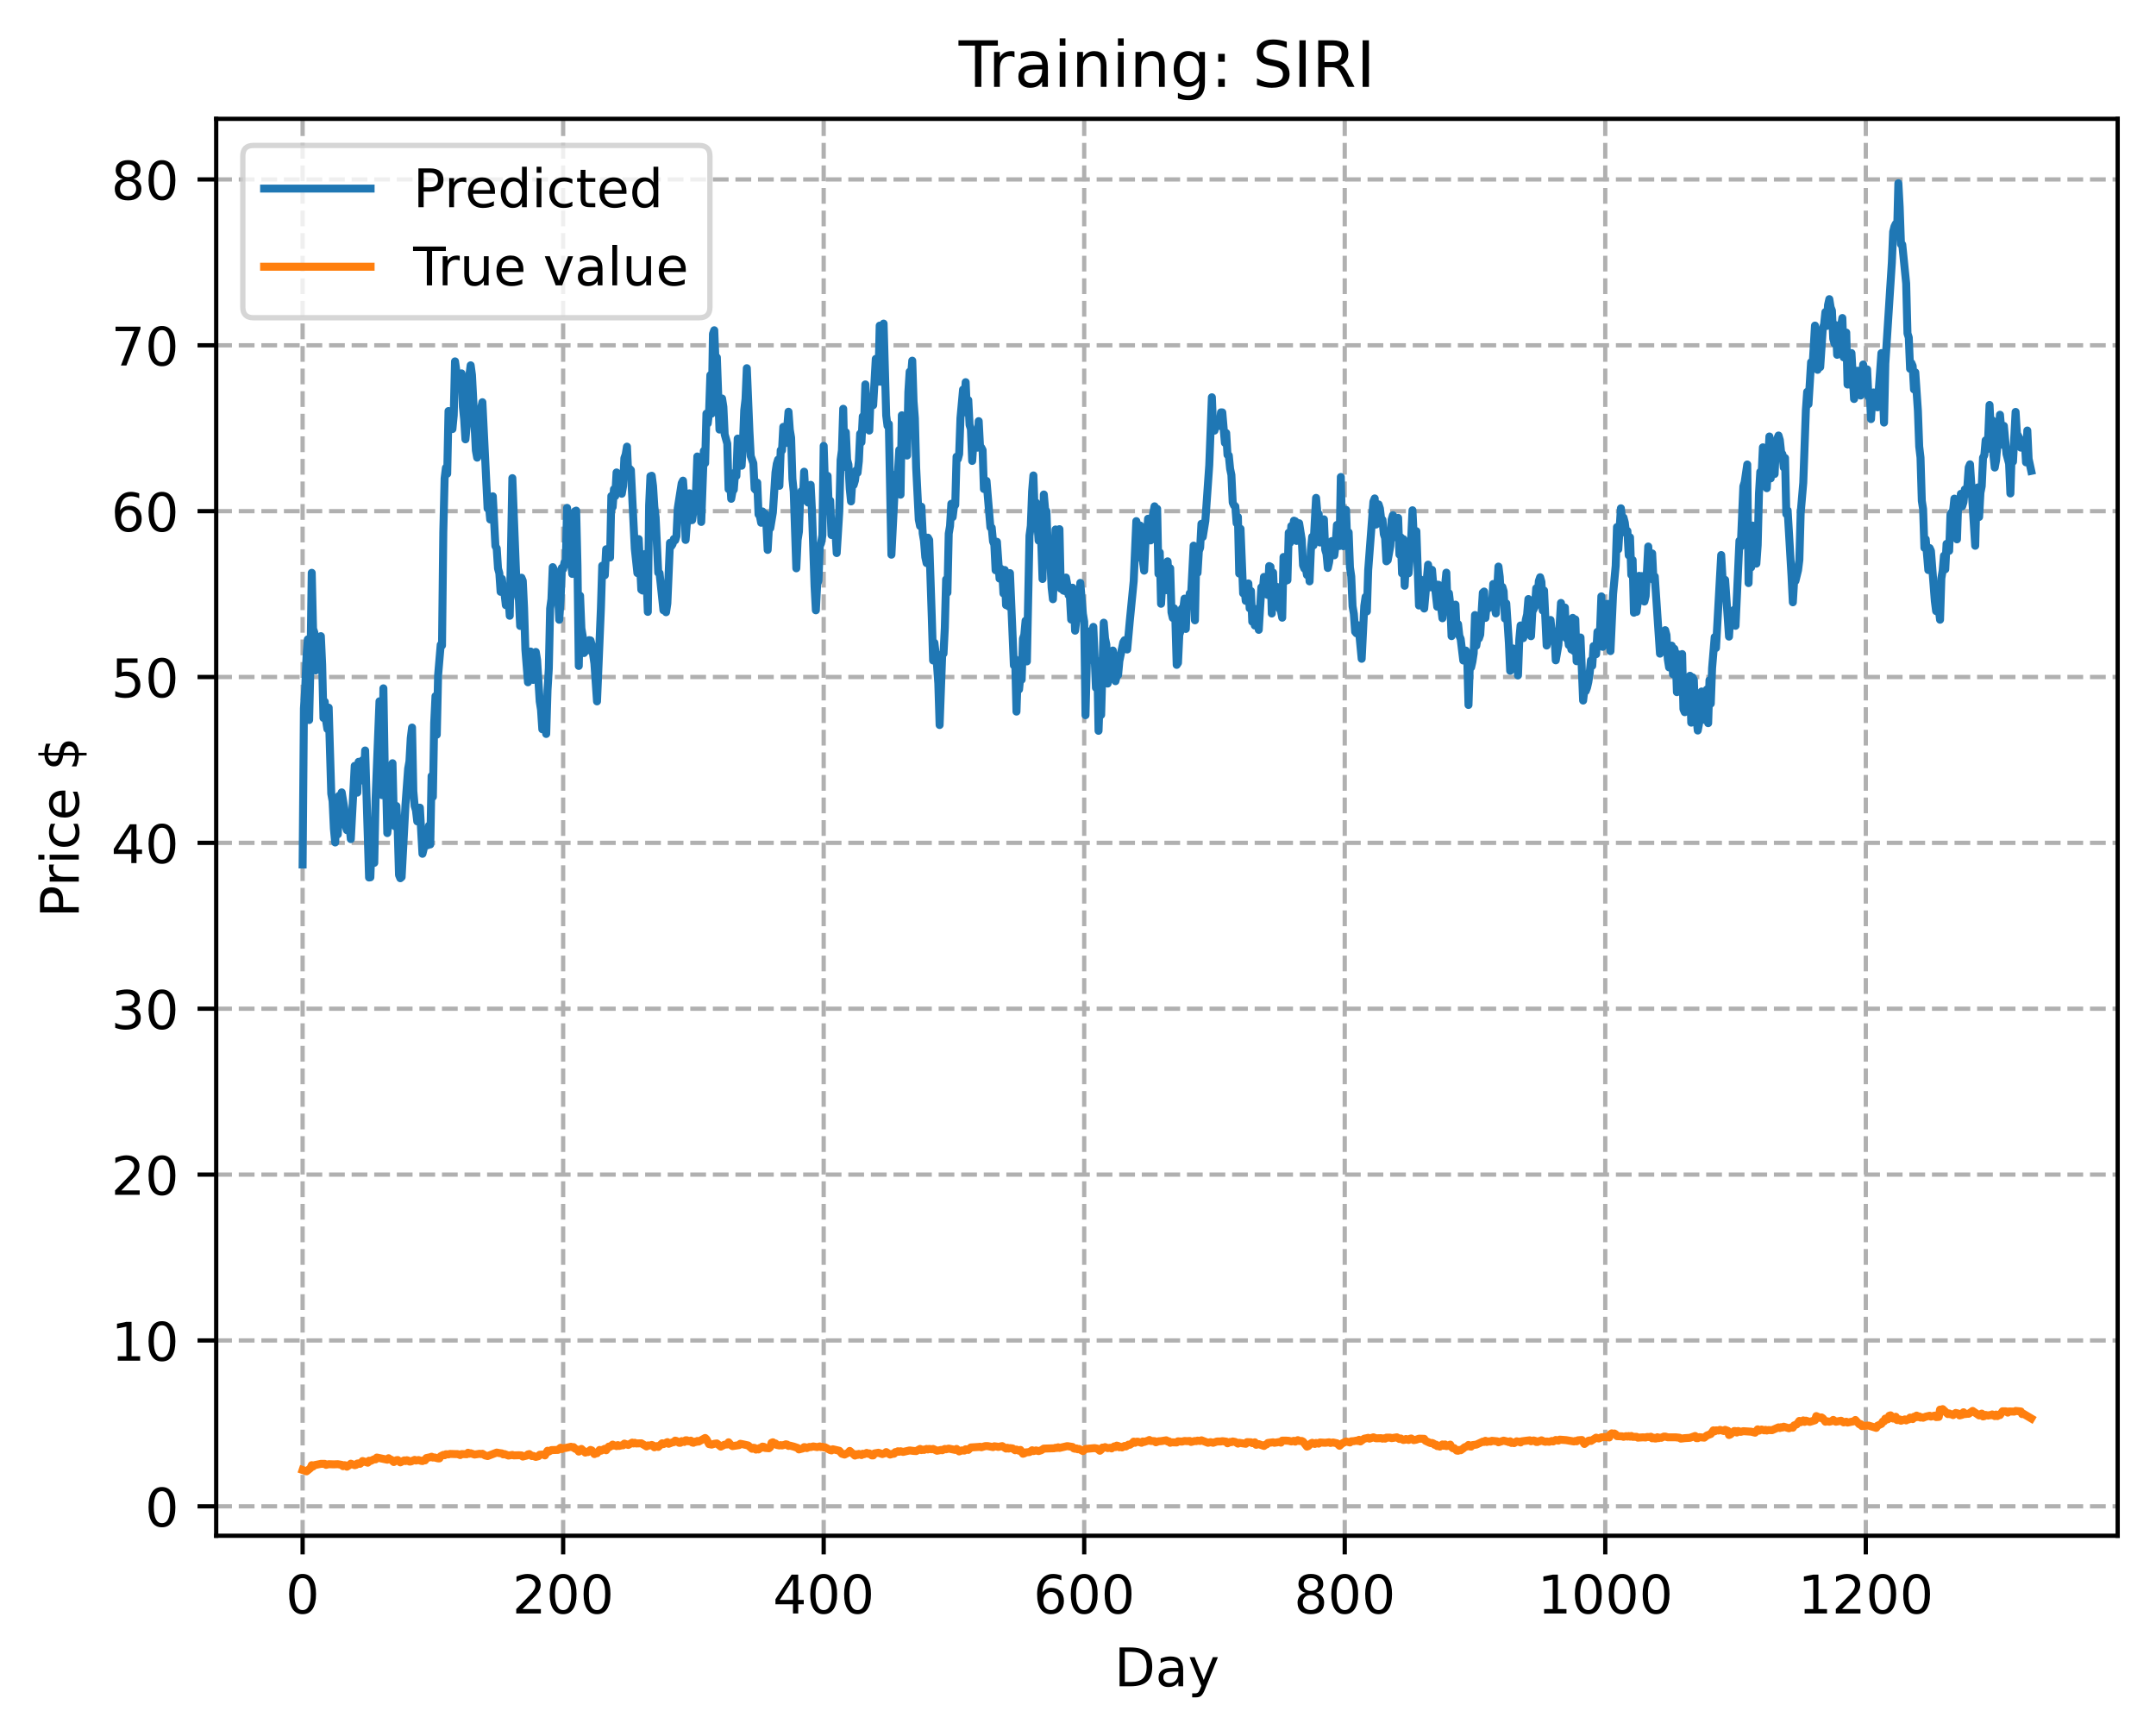 <?xml version="1.0" encoding="utf-8" standalone="no"?>
<!DOCTYPE svg PUBLIC "-//W3C//DTD SVG 1.1//EN"
  "http://www.w3.org/Graphics/SVG/1.1/DTD/svg11.dtd">
<!-- Created with matplotlib (https://matplotlib.org/) -->
<svg height="325.986pt" version="1.1" viewBox="0 0 404.923 325.986" width="404.923pt" xmlns="http://www.w3.org/2000/svg" xmlns:xlink="http://www.w3.org/1999/xlink">
 <defs>
  <style type="text/css">
*{stroke-linecap:butt;stroke-linejoin:round;}
  </style>
 </defs>
 <g id="figure_1">
  <g id="patch_1">
   <path d="M 0 325.986 
L 404.923 325.986 
L 404.923 0 
L 0 0 
z
" style="fill:#ffffff;"/>
  </g>
  <g id="axes_1">
   <g id="patch_2">
    <path d="M 40.603 288.43 
L 397.723 288.43 
L 397.723 22.318 
L 40.603 22.318 
z
" style="fill:#ffffff;"/>
   </g>
   <g id="matplotlib.axis_1">
    <g id="xtick_1">
     <g id="line2d_1">
      <path clip-path="url(#pb025a22da6)" d="M 56.836 288.43 
L 56.836 22.318 
" style="fill:none;stroke:#b0b0b0;stroke-dasharray:2.96,1.28;stroke-dashoffset:0;stroke-width:0.8;"/>
     </g>
     <g id="line2d_2">
      <defs>
       <path d="M 0 0 
L 0 3.5 
" id="m3e0b605019" style="stroke:#000000;stroke-width:0.8;"/>
      </defs>
      <g>
       <use style="stroke:#000000;stroke-width:0.8;" x="56.836" xlink:href="#m3e0b605019" y="288.43"/>
      </g>
     </g>
     <g id="text_1">
      <!-- 0 -->
      <defs>
       <path d="M 31.781 66.406 
Q 24.172 66.406 20.328 58.906 
Q 16.5 51.422 16.5 36.375 
Q 16.5 21.391 20.328 13.891 
Q 24.172 6.391 31.781 6.391 
Q 39.453 6.391 43.281 13.891 
Q 47.125 21.391 47.125 36.375 
Q 47.125 51.422 43.281 58.906 
Q 39.453 66.406 31.781 66.406 
z
M 31.781 74.219 
Q 44.047 74.219 50.516 64.516 
Q 56.984 54.828 56.984 36.375 
Q 56.984 17.969 50.516 8.266 
Q 44.047 -1.422 31.781 -1.422 
Q 19.531 -1.422 13.062 8.266 
Q 6.594 17.969 6.594 36.375 
Q 6.594 54.828 13.062 64.516 
Q 19.531 74.219 31.781 74.219 
z
" id="DejaVuSans-48"/>
      </defs>
      <g transform="translate(53.655 303.029)scale(0.1 -0.1)">
       <use xlink:href="#DejaVuSans-48"/>
      </g>
     </g>
    </g>
    <g id="xtick_2">
     <g id="line2d_3">
      <path clip-path="url(#pb025a22da6)" d="M 105.766 288.43 
L 105.766 22.318 
" style="fill:none;stroke:#b0b0b0;stroke-dasharray:2.96,1.28;stroke-dashoffset:0;stroke-width:0.8;"/>
     </g>
     <g id="line2d_4">
      <g>
       <use style="stroke:#000000;stroke-width:0.8;" x="105.766" xlink:href="#m3e0b605019" y="288.43"/>
      </g>
     </g>
     <g id="text_2">
      <!-- 200 -->
      <defs>
       <path d="M 19.188 8.297 
L 53.609 8.297 
L 53.609 0 
L 7.328 0 
L 7.328 8.297 
Q 12.938 14.109 22.625 23.891 
Q 32.328 33.688 34.812 36.531 
Q 39.547 41.844 41.422 45.531 
Q 43.312 49.219 43.312 52.781 
Q 43.312 58.594 39.234 62.25 
Q 35.156 65.922 28.609 65.922 
Q 23.969 65.922 18.812 64.312 
Q 13.672 62.703 7.812 59.422 
L 7.812 69.391 
Q 13.766 71.781 18.938 73 
Q 24.125 74.219 28.422 74.219 
Q 39.75 74.219 46.484 68.547 
Q 53.219 62.891 53.219 53.422 
Q 53.219 48.922 51.531 44.891 
Q 49.859 40.875 45.406 35.406 
Q 44.188 33.984 37.641 27.219 
Q 31.109 20.453 19.188 8.297 
z
" id="DejaVuSans-50"/>
      </defs>
      <g transform="translate(96.223 303.029)scale(0.1 -0.1)">
       <use xlink:href="#DejaVuSans-50"/>
       <use x="63.623" xlink:href="#DejaVuSans-48"/>
       <use x="127.246" xlink:href="#DejaVuSans-48"/>
      </g>
     </g>
    </g>
    <g id="xtick_3">
     <g id="line2d_5">
      <path clip-path="url(#pb025a22da6)" d="M 154.697 288.43 
L 154.697 22.318 
" style="fill:none;stroke:#b0b0b0;stroke-dasharray:2.96,1.28;stroke-dashoffset:0;stroke-width:0.8;"/>
     </g>
     <g id="line2d_6">
      <g>
       <use style="stroke:#000000;stroke-width:0.8;" x="154.697" xlink:href="#m3e0b605019" y="288.43"/>
      </g>
     </g>
     <g id="text_3">
      <!-- 400 -->
      <defs>
       <path d="M 37.797 64.312 
L 12.891 25.391 
L 37.797 25.391 
z
M 35.203 72.906 
L 47.609 72.906 
L 47.609 25.391 
L 58.016 25.391 
L 58.016 17.188 
L 47.609 17.188 
L 47.609 0 
L 37.797 0 
L 37.797 17.188 
L 4.891 17.188 
L 4.891 26.703 
z
" id="DejaVuSans-52"/>
      </defs>
      <g transform="translate(145.153 303.029)scale(0.1 -0.1)">
       <use xlink:href="#DejaVuSans-52"/>
       <use x="63.623" xlink:href="#DejaVuSans-48"/>
       <use x="127.246" xlink:href="#DejaVuSans-48"/>
      </g>
     </g>
    </g>
    <g id="xtick_4">
     <g id="line2d_7">
      <path clip-path="url(#pb025a22da6)" d="M 203.628 288.43 
L 203.628 22.318 
" style="fill:none;stroke:#b0b0b0;stroke-dasharray:2.96,1.28;stroke-dashoffset:0;stroke-width:0.8;"/>
     </g>
     <g id="line2d_8">
      <g>
       <use style="stroke:#000000;stroke-width:0.8;" x="203.628" xlink:href="#m3e0b605019" y="288.43"/>
      </g>
     </g>
     <g id="text_4">
      <!-- 600 -->
      <defs>
       <path d="M 33.016 40.375 
Q 26.375 40.375 22.484 35.828 
Q 18.609 31.297 18.609 23.391 
Q 18.609 15.531 22.484 10.953 
Q 26.375 6.391 33.016 6.391 
Q 39.656 6.391 43.531 10.953 
Q 47.406 15.531 47.406 23.391 
Q 47.406 31.297 43.531 35.828 
Q 39.656 40.375 33.016 40.375 
z
M 52.594 71.297 
L 52.594 62.312 
Q 48.875 64.062 45.094 64.984 
Q 41.312 65.922 37.594 65.922 
Q 27.828 65.922 22.672 59.328 
Q 17.531 52.734 16.797 39.406 
Q 19.672 43.656 24.016 45.922 
Q 28.375 48.188 33.594 48.188 
Q 44.578 48.188 50.953 41.516 
Q 57.328 34.859 57.328 23.391 
Q 57.328 12.156 50.688 5.359 
Q 44.047 -1.422 33.016 -1.422 
Q 20.359 -1.422 13.672 8.266 
Q 6.984 17.969 6.984 36.375 
Q 6.984 53.656 15.188 63.938 
Q 23.391 74.219 37.203 74.219 
Q 40.922 74.219 44.703 73.484 
Q 48.484 72.75 52.594 71.297 
z
" id="DejaVuSans-54"/>
      </defs>
      <g transform="translate(194.084 303.029)scale(0.1 -0.1)">
       <use xlink:href="#DejaVuSans-54"/>
       <use x="63.623" xlink:href="#DejaVuSans-48"/>
       <use x="127.246" xlink:href="#DejaVuSans-48"/>
      </g>
     </g>
    </g>
    <g id="xtick_5">
     <g id="line2d_9">
      <path clip-path="url(#pb025a22da6)" d="M 252.558 288.43 
L 252.558 22.318 
" style="fill:none;stroke:#b0b0b0;stroke-dasharray:2.96,1.28;stroke-dashoffset:0;stroke-width:0.8;"/>
     </g>
     <g id="line2d_10">
      <g>
       <use style="stroke:#000000;stroke-width:0.8;" x="252.558" xlink:href="#m3e0b605019" y="288.43"/>
      </g>
     </g>
     <g id="text_5">
      <!-- 800 -->
      <defs>
       <path d="M 31.781 34.625 
Q 24.75 34.625 20.719 30.859 
Q 16.703 27.094 16.703 20.516 
Q 16.703 13.922 20.719 10.156 
Q 24.75 6.391 31.781 6.391 
Q 38.812 6.391 42.859 10.172 
Q 46.922 13.969 46.922 20.516 
Q 46.922 27.094 42.891 30.859 
Q 38.875 34.625 31.781 34.625 
z
M 21.922 38.812 
Q 15.578 40.375 12.031 44.719 
Q 8.5 49.078 8.5 55.328 
Q 8.5 64.062 14.719 69.141 
Q 20.953 74.219 31.781 74.219 
Q 42.672 74.219 48.875 69.141 
Q 55.078 64.062 55.078 55.328 
Q 55.078 49.078 51.531 44.719 
Q 48 40.375 41.703 38.812 
Q 48.828 37.156 52.797 32.312 
Q 56.781 27.484 56.781 20.516 
Q 56.781 9.906 50.312 4.234 
Q 43.844 -1.422 31.781 -1.422 
Q 19.734 -1.422 13.25 4.234 
Q 6.781 9.906 6.781 20.516 
Q 6.781 27.484 10.781 32.312 
Q 14.797 37.156 21.922 38.812 
z
M 18.312 54.391 
Q 18.312 48.734 21.844 45.562 
Q 25.391 42.391 31.781 42.391 
Q 38.141 42.391 41.719 45.562 
Q 45.312 48.734 45.312 54.391 
Q 45.312 60.062 41.719 63.234 
Q 38.141 66.406 31.781 66.406 
Q 25.391 66.406 21.844 63.234 
Q 18.312 60.062 18.312 54.391 
z
" id="DejaVuSans-56"/>
      </defs>
      <g transform="translate(243.015 303.029)scale(0.1 -0.1)">
       <use xlink:href="#DejaVuSans-56"/>
       <use x="63.623" xlink:href="#DejaVuSans-48"/>
       <use x="127.246" xlink:href="#DejaVuSans-48"/>
      </g>
     </g>
    </g>
    <g id="xtick_6">
     <g id="line2d_11">
      <path clip-path="url(#pb025a22da6)" d="M 301.489 288.43 
L 301.489 22.318 
" style="fill:none;stroke:#b0b0b0;stroke-dasharray:2.96,1.28;stroke-dashoffset:0;stroke-width:0.8;"/>
     </g>
     <g id="line2d_12">
      <g>
       <use style="stroke:#000000;stroke-width:0.8;" x="301.489" xlink:href="#m3e0b605019" y="288.43"/>
      </g>
     </g>
     <g id="text_6">
      <!-- 1000 -->
      <defs>
       <path d="M 12.406 8.297 
L 28.516 8.297 
L 28.516 63.922 
L 10.984 60.406 
L 10.984 69.391 
L 28.422 72.906 
L 38.281 72.906 
L 38.281 8.297 
L 54.391 8.297 
L 54.391 0 
L 12.406 0 
z
" id="DejaVuSans-49"/>
      </defs>
      <g transform="translate(288.764 303.029)scale(0.1 -0.1)">
       <use xlink:href="#DejaVuSans-49"/>
       <use x="63.623" xlink:href="#DejaVuSans-48"/>
       <use x="127.246" xlink:href="#DejaVuSans-48"/>
       <use x="190.869" xlink:href="#DejaVuSans-48"/>
      </g>
     </g>
    </g>
    <g id="xtick_7">
     <g id="line2d_13">
      <path clip-path="url(#pb025a22da6)" d="M 350.419 288.43 
L 350.419 22.318 
" style="fill:none;stroke:#b0b0b0;stroke-dasharray:2.96,1.28;stroke-dashoffset:0;stroke-width:0.8;"/>
     </g>
     <g id="line2d_14">
      <g>
       <use style="stroke:#000000;stroke-width:0.8;" x="350.419" xlink:href="#m3e0b605019" y="288.43"/>
      </g>
     </g>
     <g id="text_7">
      <!-- 1200 -->
      <g transform="translate(337.694 303.029)scale(0.1 -0.1)">
       <use xlink:href="#DejaVuSans-49"/>
       <use x="63.623" xlink:href="#DejaVuSans-50"/>
       <use x="127.246" xlink:href="#DejaVuSans-48"/>
       <use x="190.869" xlink:href="#DejaVuSans-48"/>
      </g>
     </g>
    </g>
    <g id="text_8">
     <!-- Day -->
     <defs>
      <path d="M 19.672 64.797 
L 19.672 8.109 
L 31.594 8.109 
Q 46.688 8.109 53.688 14.938 
Q 60.688 21.781 60.688 36.531 
Q 60.688 51.172 53.688 57.984 
Q 46.688 64.797 31.594 64.797 
z
M 9.812 72.906 
L 30.078 72.906 
Q 51.266 72.906 61.172 64.094 
Q 71.094 55.281 71.094 36.531 
Q 71.094 17.672 61.125 8.828 
Q 51.172 0 30.078 0 
L 9.812 0 
z
" id="DejaVuSans-68"/>
      <path d="M 34.281 27.484 
Q 23.391 27.484 19.188 25 
Q 14.984 22.516 14.984 16.5 
Q 14.984 11.719 18.141 8.906 
Q 21.297 6.109 26.703 6.109 
Q 34.188 6.109 38.703 11.406 
Q 43.219 16.703 43.219 25.484 
L 43.219 27.484 
z
M 52.203 31.203 
L 52.203 0 
L 43.219 0 
L 43.219 8.297 
Q 40.141 3.328 35.547 0.953 
Q 30.953 -1.422 24.312 -1.422 
Q 15.922 -1.422 10.953 3.297 
Q 6 8.016 6 15.922 
Q 6 25.141 12.172 29.828 
Q 18.359 34.516 30.609 34.516 
L 43.219 34.516 
L 43.219 35.406 
Q 43.219 41.609 39.141 45 
Q 35.062 48.391 27.688 48.391 
Q 23 48.391 18.547 47.266 
Q 14.109 46.141 10.016 43.891 
L 10.016 52.203 
Q 14.938 54.109 19.578 55.047 
Q 24.219 56 28.609 56 
Q 40.484 56 46.344 49.844 
Q 52.203 43.703 52.203 31.203 
z
" id="DejaVuSans-97"/>
      <path d="M 32.172 -5.078 
Q 28.375 -14.844 24.75 -17.812 
Q 21.141 -20.797 15.094 -20.797 
L 7.906 -20.797 
L 7.906 -13.281 
L 13.188 -13.281 
Q 16.891 -13.281 18.938 -11.516 
Q 21 -9.766 23.484 -3.219 
L 25.094 0.875 
L 2.984 54.688 
L 12.5 54.688 
L 29.594 11.922 
L 46.688 54.688 
L 56.203 54.688 
z
" id="DejaVuSans-121"/>
     </defs>
     <g transform="translate(209.29 316.707)scale(0.1 -0.1)">
      <use xlink:href="#DejaVuSans-68"/>
      <use x="77.002" xlink:href="#DejaVuSans-97"/>
      <use x="138.281" xlink:href="#DejaVuSans-121"/>
     </g>
    </g>
   </g>
   <g id="matplotlib.axis_2">
    <g id="ytick_1">
     <g id="line2d_15">
      <path clip-path="url(#pb025a22da6)" d="M 40.603 282.907 
L 397.723 282.907 
" style="fill:none;stroke:#b0b0b0;stroke-dasharray:2.96,1.28;stroke-dashoffset:0;stroke-width:0.8;"/>
     </g>
     <g id="line2d_16">
      <defs>
       <path d="M 0 0 
L -3.5 0 
" id="mbdc5264bcc" style="stroke:#000000;stroke-width:0.8;"/>
      </defs>
      <g>
       <use style="stroke:#000000;stroke-width:0.8;" x="40.603" xlink:href="#mbdc5264bcc" y="282.907"/>
      </g>
     </g>
     <g id="text_9">
      <!-- 0 -->
      <g transform="translate(27.241 286.706)scale(0.1 -0.1)">
       <use xlink:href="#DejaVuSans-48"/>
      </g>
     </g>
    </g>
    <g id="ytick_2">
     <g id="line2d_17">
      <path clip-path="url(#pb025a22da6)" d="M 40.603 251.756 
L 397.723 251.756 
" style="fill:none;stroke:#b0b0b0;stroke-dasharray:2.96,1.28;stroke-dashoffset:0;stroke-width:0.8;"/>
     </g>
     <g id="line2d_18">
      <g>
       <use style="stroke:#000000;stroke-width:0.8;" x="40.603" xlink:href="#mbdc5264bcc" y="251.756"/>
      </g>
     </g>
     <g id="text_10">
      <!-- 10 -->
      <g transform="translate(20.878 255.555)scale(0.1 -0.1)">
       <use xlink:href="#DejaVuSans-49"/>
       <use x="63.623" xlink:href="#DejaVuSans-48"/>
      </g>
     </g>
    </g>
    <g id="ytick_3">
     <g id="line2d_19">
      <path clip-path="url(#pb025a22da6)" d="M 40.603 220.605 
L 397.723 220.605 
" style="fill:none;stroke:#b0b0b0;stroke-dasharray:2.96,1.28;stroke-dashoffset:0;stroke-width:0.8;"/>
     </g>
     <g id="line2d_20">
      <g>
       <use style="stroke:#000000;stroke-width:0.8;" x="40.603" xlink:href="#mbdc5264bcc" y="220.605"/>
      </g>
     </g>
     <g id="text_11">
      <!-- 20 -->
      <g transform="translate(20.878 224.404)scale(0.1 -0.1)">
       <use xlink:href="#DejaVuSans-50"/>
       <use x="63.623" xlink:href="#DejaVuSans-48"/>
      </g>
     </g>
    </g>
    <g id="ytick_4">
     <g id="line2d_21">
      <path clip-path="url(#pb025a22da6)" d="M 40.603 189.453 
L 397.723 189.453 
" style="fill:none;stroke:#b0b0b0;stroke-dasharray:2.96,1.28;stroke-dashoffset:0;stroke-width:0.8;"/>
     </g>
     <g id="line2d_22">
      <g>
       <use style="stroke:#000000;stroke-width:0.8;" x="40.603" xlink:href="#mbdc5264bcc" y="189.453"/>
      </g>
     </g>
     <g id="text_12">
      <!-- 30 -->
      <defs>
       <path d="M 40.578 39.312 
Q 47.656 37.797 51.625 33 
Q 55.609 28.219 55.609 21.188 
Q 55.609 10.406 48.188 4.484 
Q 40.766 -1.422 27.094 -1.422 
Q 22.516 -1.422 17.656 -0.516 
Q 12.797 0.391 7.625 2.203 
L 7.625 11.719 
Q 11.719 9.328 16.594 8.109 
Q 21.484 6.891 26.812 6.891 
Q 36.078 6.891 40.938 10.547 
Q 45.797 14.203 45.797 21.188 
Q 45.797 27.641 41.281 31.266 
Q 36.766 34.906 28.719 34.906 
L 20.219 34.906 
L 20.219 43.016 
L 29.109 43.016 
Q 36.375 43.016 40.234 45.922 
Q 44.094 48.828 44.094 54.297 
Q 44.094 59.906 40.109 62.906 
Q 36.141 65.922 28.719 65.922 
Q 24.656 65.922 20.016 65.031 
Q 15.375 64.156 9.812 62.312 
L 9.812 71.094 
Q 15.438 72.656 20.344 73.438 
Q 25.25 74.219 29.594 74.219 
Q 40.828 74.219 47.359 69.109 
Q 53.906 64.016 53.906 55.328 
Q 53.906 49.266 50.438 45.094 
Q 46.969 40.922 40.578 39.312 
z
" id="DejaVuSans-51"/>
      </defs>
      <g transform="translate(20.878 193.253)scale(0.1 -0.1)">
       <use xlink:href="#DejaVuSans-51"/>
       <use x="63.623" xlink:href="#DejaVuSans-48"/>
      </g>
     </g>
    </g>
    <g id="ytick_5">
     <g id="line2d_23">
      <path clip-path="url(#pb025a22da6)" d="M 40.603 158.302 
L 397.723 158.302 
" style="fill:none;stroke:#b0b0b0;stroke-dasharray:2.96,1.28;stroke-dashoffset:0;stroke-width:0.8;"/>
     </g>
     <g id="line2d_24">
      <g>
       <use style="stroke:#000000;stroke-width:0.8;" x="40.603" xlink:href="#mbdc5264bcc" y="158.302"/>
      </g>
     </g>
     <g id="text_13">
      <!-- 40 -->
      <g transform="translate(20.878 162.101)scale(0.1 -0.1)">
       <use xlink:href="#DejaVuSans-52"/>
       <use x="63.623" xlink:href="#DejaVuSans-48"/>
      </g>
     </g>
    </g>
    <g id="ytick_6">
     <g id="line2d_25">
      <path clip-path="url(#pb025a22da6)" d="M 40.603 127.151 
L 397.723 127.151 
" style="fill:none;stroke:#b0b0b0;stroke-dasharray:2.96,1.28;stroke-dashoffset:0;stroke-width:0.8;"/>
     </g>
     <g id="line2d_26">
      <g>
       <use style="stroke:#000000;stroke-width:0.8;" x="40.603" xlink:href="#mbdc5264bcc" y="127.151"/>
      </g>
     </g>
     <g id="text_14">
      <!-- 50 -->
      <defs>
       <path d="M 10.797 72.906 
L 49.516 72.906 
L 49.516 64.594 
L 19.828 64.594 
L 19.828 46.734 
Q 21.969 47.469 24.109 47.828 
Q 26.266 48.188 28.422 48.188 
Q 40.625 48.188 47.75 41.5 
Q 54.891 34.812 54.891 23.391 
Q 54.891 11.625 47.562 5.094 
Q 40.234 -1.422 26.906 -1.422 
Q 22.312 -1.422 17.547 -0.641 
Q 12.797 0.141 7.719 1.703 
L 7.719 11.625 
Q 12.109 9.234 16.797 8.062 
Q 21.484 6.891 26.703 6.891 
Q 35.156 6.891 40.078 11.328 
Q 45.016 15.766 45.016 23.391 
Q 45.016 31 40.078 35.438 
Q 35.156 39.891 26.703 39.891 
Q 22.75 39.891 18.812 39.016 
Q 14.891 38.141 10.797 36.281 
z
" id="DejaVuSans-53"/>
      </defs>
      <g transform="translate(20.878 130.95)scale(0.1 -0.1)">
       <use xlink:href="#DejaVuSans-53"/>
       <use x="63.623" xlink:href="#DejaVuSans-48"/>
      </g>
     </g>
    </g>
    <g id="ytick_7">
     <g id="line2d_27">
      <path clip-path="url(#pb025a22da6)" d="M 40.603 96 
L 397.723 96 
" style="fill:none;stroke:#b0b0b0;stroke-dasharray:2.96,1.28;stroke-dashoffset:0;stroke-width:0.8;"/>
     </g>
     <g id="line2d_28">
      <g>
       <use style="stroke:#000000;stroke-width:0.8;" x="40.603" xlink:href="#mbdc5264bcc" y="96"/>
      </g>
     </g>
     <g id="text_15">
      <!-- 60 -->
      <g transform="translate(20.878 99.799)scale(0.1 -0.1)">
       <use xlink:href="#DejaVuSans-54"/>
       <use x="63.623" xlink:href="#DejaVuSans-48"/>
      </g>
     </g>
    </g>
    <g id="ytick_8">
     <g id="line2d_29">
      <path clip-path="url(#pb025a22da6)" d="M 40.603 64.849 
L 397.723 64.849 
" style="fill:none;stroke:#b0b0b0;stroke-dasharray:2.96,1.28;stroke-dashoffset:0;stroke-width:0.8;"/>
     </g>
     <g id="line2d_30">
      <g>
       <use style="stroke:#000000;stroke-width:0.8;" x="40.603" xlink:href="#mbdc5264bcc" y="64.849"/>
      </g>
     </g>
     <g id="text_16">
      <!-- 70 -->
      <defs>
       <path d="M 8.203 72.906 
L 55.078 72.906 
L 55.078 68.703 
L 28.609 0 
L 18.312 0 
L 43.219 64.594 
L 8.203 64.594 
z
" id="DejaVuSans-55"/>
      </defs>
      <g transform="translate(20.878 68.648)scale(0.1 -0.1)">
       <use xlink:href="#DejaVuSans-55"/>
       <use x="63.623" xlink:href="#DejaVuSans-48"/>
      </g>
     </g>
    </g>
    <g id="ytick_9">
     <g id="line2d_31">
      <path clip-path="url(#pb025a22da6)" d="M 40.603 33.697 
L 397.723 33.697 
" style="fill:none;stroke:#b0b0b0;stroke-dasharray:2.96,1.28;stroke-dashoffset:0;stroke-width:0.8;"/>
     </g>
     <g id="line2d_32">
      <g>
       <use style="stroke:#000000;stroke-width:0.8;" x="40.603" xlink:href="#mbdc5264bcc" y="33.697"/>
      </g>
     </g>
     <g id="text_17">
      <!-- 80 -->
      <g transform="translate(20.878 37.497)scale(0.1 -0.1)">
       <use xlink:href="#DejaVuSans-56"/>
       <use x="63.623" xlink:href="#DejaVuSans-48"/>
      </g>
     </g>
    </g>
    <g id="text_18">
     <!-- Price $ -->
     <defs>
      <path d="M 19.672 64.797 
L 19.672 37.406 
L 32.078 37.406 
Q 38.969 37.406 42.719 40.969 
Q 46.484 44.531 46.484 51.125 
Q 46.484 57.672 42.719 61.234 
Q 38.969 64.797 32.078 64.797 
z
M 9.812 72.906 
L 32.078 72.906 
Q 44.344 72.906 50.609 67.359 
Q 56.891 61.812 56.891 51.125 
Q 56.891 40.328 50.609 34.812 
Q 44.344 29.297 32.078 29.297 
L 19.672 29.297 
L 19.672 0 
L 9.812 0 
z
" id="DejaVuSans-80"/>
      <path d="M 41.109 46.297 
Q 39.594 47.172 37.812 47.578 
Q 36.031 48 33.891 48 
Q 26.266 48 22.188 43.047 
Q 18.109 38.094 18.109 28.812 
L 18.109 0 
L 9.078 0 
L 9.078 54.688 
L 18.109 54.688 
L 18.109 46.188 
Q 20.953 51.172 25.484 53.578 
Q 30.031 56 36.531 56 
Q 37.453 56 38.578 55.875 
Q 39.703 55.766 41.062 55.516 
z
" id="DejaVuSans-114"/>
      <path d="M 9.422 54.688 
L 18.406 54.688 
L 18.406 0 
L 9.422 0 
z
M 9.422 75.984 
L 18.406 75.984 
L 18.406 64.594 
L 9.422 64.594 
z
" id="DejaVuSans-105"/>
      <path d="M 48.781 52.594 
L 48.781 44.188 
Q 44.969 46.297 41.141 47.344 
Q 37.312 48.391 33.406 48.391 
Q 24.656 48.391 19.812 42.844 
Q 14.984 37.312 14.984 27.297 
Q 14.984 17.281 19.812 11.734 
Q 24.656 6.203 33.406 6.203 
Q 37.312 6.203 41.141 7.25 
Q 44.969 8.297 48.781 10.406 
L 48.781 2.094 
Q 45.016 0.344 40.984 -0.531 
Q 36.969 -1.422 32.422 -1.422 
Q 20.062 -1.422 12.781 6.344 
Q 5.516 14.109 5.516 27.297 
Q 5.516 40.672 12.859 48.328 
Q 20.219 56 33.016 56 
Q 37.156 56 41.109 55.141 
Q 45.062 54.297 48.781 52.594 
z
" id="DejaVuSans-99"/>
      <path d="M 56.203 29.594 
L 56.203 25.203 
L 14.891 25.203 
Q 15.484 15.922 20.484 11.062 
Q 25.484 6.203 34.422 6.203 
Q 39.594 6.203 44.453 7.469 
Q 49.312 8.734 54.109 11.281 
L 54.109 2.781 
Q 49.266 0.734 44.188 -0.344 
Q 39.109 -1.422 33.891 -1.422 
Q 20.797 -1.422 13.156 6.188 
Q 5.516 13.812 5.516 26.812 
Q 5.516 40.234 12.766 48.109 
Q 20.016 56 32.328 56 
Q 43.359 56 49.781 48.891 
Q 56.203 41.797 56.203 29.594 
z
M 47.219 32.234 
Q 47.125 39.594 43.094 43.984 
Q 39.062 48.391 32.422 48.391 
Q 24.906 48.391 20.391 44.141 
Q 15.875 39.891 15.188 32.172 
z
" id="DejaVuSans-101"/>
      <path id="DejaVuSans-32"/>
      <path d="M 33.797 -14.703 
L 28.906 -14.703 
L 28.859 0 
Q 23.734 0.094 18.609 1.188 
Q 13.484 2.297 8.297 4.5 
L 8.297 13.281 
Q 13.281 10.156 18.375 8.562 
Q 23.484 6.984 28.906 6.938 
L 28.906 29.203 
Q 18.109 30.953 13.203 35.156 
Q 8.297 39.359 8.297 46.688 
Q 8.297 54.641 13.625 59.219 
Q 18.953 63.812 28.906 64.5 
L 28.906 75.984 
L 33.797 75.984 
L 33.797 64.656 
Q 38.328 64.453 42.578 63.688 
Q 46.828 62.938 50.875 61.625 
L 50.875 53.078 
Q 46.828 55.125 42.547 56.25 
Q 38.281 57.375 33.797 57.562 
L 33.797 36.719 
Q 44.875 35.016 50.094 30.609 
Q 55.328 26.219 55.328 18.609 
Q 55.328 10.359 49.781 5.594 
Q 44.234 0.828 33.797 0.094 
z
M 28.906 37.594 
L 28.906 57.625 
Q 23.25 56.984 20.266 54.391 
Q 17.281 51.812 17.281 47.516 
Q 17.281 43.312 20.031 40.969 
Q 22.797 38.625 28.906 37.594 
z
M 33.797 28.219 
L 33.797 7.078 
Q 39.984 7.906 43.141 10.594 
Q 46.297 13.281 46.297 17.672 
Q 46.297 21.969 43.281 24.5 
Q 40.281 27.047 33.797 28.219 
z
" id="DejaVuSans-36"/>
     </defs>
     <g transform="translate(14.798 172.342)rotate(-90)scale(0.1 -0.1)">
      <use xlink:href="#DejaVuSans-80"/>
      <use x="58.553" xlink:href="#DejaVuSans-114"/>
      <use x="99.666" xlink:href="#DejaVuSans-105"/>
      <use x="127.449" xlink:href="#DejaVuSans-99"/>
      <use x="182.43" xlink:href="#DejaVuSans-101"/>
      <use x="243.953" xlink:href="#DejaVuSans-32"/>
      <use x="275.74" xlink:href="#DejaVuSans-36"/>
     </g>
    </g>
   </g>
   <g id="line2d_33">
    <path clip-path="url(#pb025a22da6)" d="M 56.836 162.361 
L 57.081 133.07 
L 57.325 129.259 
L 57.57 123.285 
L 57.814 120.079 
L 58.059 135.231 
L 58.304 124.961 
L 58.548 107.581 
L 58.793 118.085 
L 59.038 118.787 
L 59.282 125.913 
L 59.527 124.694 
L 59.772 122.578 
L 60.016 124.988 
L 60.261 119.477 
L 60.506 124.842 
L 60.75 134.843 
L 60.995 131.79 
L 61.24 135.329 
L 61.484 136.91 
L 61.729 132.908 
L 62.218 149.065 
L 62.463 150.445 
L 62.708 155.63 
L 62.952 158.229 
L 63.197 152.346 
L 63.441 156.709 
L 63.686 149.448 
L 63.931 153.041 
L 64.175 148.817 
L 64.665 151.788 
L 64.909 155.103 
L 65.154 155.922 
L 65.399 154.628 
L 65.643 155.053 
L 65.888 157.594 
L 66.622 143.832 
L 66.867 144.828 
L 67.111 148.865 
L 67.356 143.076 
L 67.601 145.551 
L 67.845 145.347 
L 68.09 142.78 
L 68.335 146.671 
L 68.579 140.952 
L 69.313 164.809 
L 69.558 164.775 
L 69.802 157.834 
L 70.047 157.342 
L 70.292 162.061 
L 70.536 150.182 
L 71.27 131.714 
L 71.76 149.338 
L 72.004 129.277 
L 72.249 143.682 
L 72.494 146.31 
L 72.738 156.464 
L 73.472 150.202 
L 73.717 143.343 
L 73.962 153.444 
L 74.206 155.203 
L 74.451 151.373 
L 74.696 155.913 
L 74.94 164.348 
L 75.185 164.942 
L 75.429 164.725 
L 76.163 151.012 
L 76.653 144.366 
L 76.897 143.001 
L 77.142 138.634 
L 77.387 136.645 
L 77.631 148.604 
L 77.876 151.366 
L 78.121 152.181 
L 78.365 154.264 
L 78.61 151.706 
L 78.855 151.688 
L 79.344 160.354 
L 79.589 159.368 
L 79.833 157.214 
L 80.323 158.743 
L 80.567 155.065 
L 80.812 158.595 
L 81.056 145.752 
L 81.301 149.66 
L 81.546 135.81 
L 81.79 130.741 
L 82.035 137.987 
L 82.28 126.854 
L 82.769 121.096 
L 83.014 121.235 
L 83.258 99.954 
L 83.503 89.867 
L 83.748 87.849 
L 83.992 88.978 
L 84.237 77.195 
L 84.482 80.246 
L 84.726 79.753 
L 84.971 80.586 
L 85.216 77.99 
L 85.46 67.872 
L 85.705 69.629 
L 85.95 70.396 
L 86.194 70.684 
L 86.439 72.445 
L 86.684 70.125 
L 86.928 76.396 
L 87.173 78.74 
L 87.417 82.512 
L 87.662 79.848 
L 88.151 70.501 
L 88.396 68.612 
L 88.641 70.426 
L 89.375 84.608 
L 89.619 85.954 
L 89.864 84.913 
L 90.109 79.169 
L 90.353 76.693 
L 90.598 75.541 
L 91.577 95.499 
L 91.821 94.925 
L 92.066 97.567 
L 92.311 96.49 
L 92.555 93.21 
L 93.044 102.549 
L 93.289 102.987 
L 93.534 106.766 
L 93.778 107.644 
L 94.023 111.154 
L 94.268 108.711 
L 94.512 111.135 
L 94.757 111.492 
L 95.002 113.667 
L 95.246 113.514 
L 95.491 111.926 
L 95.736 115.652 
L 96.225 89.803 
L 96.959 108.495 
L 97.204 111.675 
L 97.448 112.672 
L 97.693 117.561 
L 97.938 108.501 
L 98.182 109.076 
L 98.427 114.188 
L 98.672 121.989 
L 99.161 128.143 
L 99.65 122.363 
L 99.895 127.469 
L 100.139 127.695 
L 100.384 126.098 
L 100.629 122.442 
L 100.873 123.954 
L 101.363 131.726 
L 101.607 133.289 
L 101.852 136.969 
L 102.097 135.707 
L 102.341 136.114 
L 102.586 137.846 
L 102.831 129.655 
L 103.075 125.537 
L 103.32 114.302 
L 103.565 112.521 
L 103.809 106.515 
L 104.054 106.992 
L 104.543 109.33 
L 104.788 111.152 
L 105.032 116.403 
L 105.277 112.781 
L 105.522 106.654 
L 105.766 106.878 
L 106.011 105.647 
L 106.256 106.026 
L 106.5 95.384 
L 106.99 102.915 
L 107.479 107.793 
L 107.968 96.025 
L 108.213 95.904 
L 108.458 106.278 
L 108.702 125.075 
L 108.947 111.881 
L 109.192 117.999 
L 109.436 119.45 
L 109.681 122.652 
L 109.926 121.266 
L 110.17 122.223 
L 110.66 120.227 
L 110.904 120.278 
L 111.149 121.218 
L 111.638 124.632 
L 112.127 131.727 
L 112.861 114.165 
L 113.106 106.248 
L 113.351 106.601 
L 113.595 108.04 
L 113.84 103.156 
L 114.329 103.376 
L 114.574 104.714 
L 114.819 93.158 
L 115.063 95.237 
L 115.308 91.878 
L 115.553 93.177 
L 115.797 88.732 
L 116.042 89.601 
L 116.287 91.733 
L 116.531 90.711 
L 116.776 92.735 
L 117.02 91.293 
L 117.265 86.037 
L 117.51 85.362 
L 117.754 83.886 
L 117.999 89.333 
L 118.244 88.034 
L 118.488 88.291 
L 119.222 103.061 
L 119.712 107.637 
L 119.956 101.248 
L 120.446 110.75 
L 120.69 110.915 
L 121.18 104.045 
L 121.424 108.463 
L 121.669 114.92 
L 121.914 94.904 
L 122.158 89.434 
L 122.403 89.354 
L 122.648 91.282 
L 122.892 95.164 
L 123.137 97.174 
L 123.626 107.564 
L 123.871 107.637 
L 124.605 114.622 
L 124.849 112.236 
L 125.094 114.985 
L 125.339 113.325 
L 125.828 101.947 
L 126.073 102.587 
L 126.317 102.199 
L 126.562 101.22 
L 126.807 101.473 
L 127.051 100.704 
L 127.296 95.428 
L 128.03 90.754 
L 128.275 90.272 
L 128.519 93.535 
L 128.764 101.409 
L 129.008 98.197 
L 129.253 97.959 
L 129.498 92.654 
L 129.987 97.69 
L 130.721 92.345 
L 130.966 85.734 
L 131.21 86.266 
L 131.7 98.03 
L 132.189 84.682 
L 132.434 86.986 
L 132.678 77.671 
L 132.923 79.531 
L 133.168 77.514 
L 133.412 70.452 
L 133.657 77.689 
L 133.902 62.706 
L 134.146 62.027 
L 134.391 68.134 
L 134.636 67.127 
L 135.125 80.677 
L 135.369 79.542 
L 135.614 74.841 
L 135.859 76.437 
L 136.103 81.57 
L 136.593 83.332 
L 136.837 91.876 
L 137.082 89.496 
L 137.327 93.684 
L 137.571 92.319 
L 137.816 91.975 
L 138.061 88.703 
L 138.305 89.395 
L 138.55 82.371 
L 138.795 83 
L 139.284 87.473 
L 139.529 83.417 
L 139.773 77.063 
L 140.018 74.956 
L 140.263 69.152 
L 140.752 81.007 
L 140.996 85.654 
L 141.486 87.004 
L 141.73 91.811 
L 141.975 92.063 
L 142.22 90.641 
L 142.464 96.615 
L 142.709 96.924 
L 142.954 98.185 
L 143.198 96.058 
L 143.443 96.61 
L 143.688 96.461 
L 143.932 98.354 
L 144.177 103.28 
L 144.422 99.021 
L 144.666 99.202 
L 145.156 96.231 
L 145.645 88.728 
L 145.89 87.127 
L 146.134 86.323 
L 146.379 91.245 
L 146.624 84.566 
L 146.868 84.598 
L 147.113 80.17 
L 147.357 81.199 
L 147.602 83.207 
L 148.091 77.328 
L 148.336 80.725 
L 148.581 82.214 
L 148.825 89.939 
L 149.07 92.334 
L 149.559 106.737 
L 149.804 101.401 
L 150.049 99.842 
L 150.293 92.972 
L 150.538 92.235 
L 150.783 94.002 
L 151.027 88.592 
L 151.272 93.096 
L 151.517 92.594 
L 151.761 94.386 
L 152.006 93.346 
L 152.251 91.057 
L 152.495 95.869 
L 152.984 110.114 
L 153.229 114.626 
L 153.474 109.721 
L 153.718 109.071 
L 153.963 102.573 
L 154.208 102.024 
L 154.452 100.511 
L 154.697 83.746 
L 154.942 91.099 
L 155.186 93.967 
L 155.431 89.373 
L 155.676 96.126 
L 155.92 94.024 
L 156.165 100.485 
L 156.654 98.839 
L 156.899 99.719 
L 157.144 103.874 
L 157.633 95.996 
L 157.878 86.386 
L 158.122 84.579 
L 158.367 76.774 
L 158.612 87.684 
L 158.856 81.174 
L 159.101 86.365 
L 159.345 87.236 
L 159.59 91.782 
L 159.835 94.172 
L 160.079 90.287 
L 160.324 91.096 
L 160.569 90.261 
L 160.813 88.329 
L 161.058 88.794 
L 161.303 86.595 
L 161.547 81.456 
L 161.792 83.064 
L 162.037 78.204 
L 162.281 79.418 
L 162.526 72.196 
L 162.771 77.02 
L 163.015 77.891 
L 163.26 80.866 
L 163.505 74.596 
L 163.749 75.789 
L 163.994 76.113 
L 164.483 67.396 
L 164.972 71.686 
L 165.217 61.156 
L 165.462 71.698 
L 165.951 60.775 
L 166.44 78.027 
L 166.685 79.991 
L 166.93 79.627 
L 167.419 104.179 
L 168.153 89.64 
L 168.398 88.985 
L 168.642 88.8 
L 168.887 84.507 
L 169.132 92.911 
L 169.376 77.997 
L 169.621 83.744 
L 169.866 85.221 
L 170.11 81.111 
L 170.355 85.553 
L 170.6 73.645 
L 170.844 69.806 
L 171.089 70.809 
L 171.333 67.736 
L 171.578 75.38 
L 171.823 78.53 
L 172.067 87.837 
L 172.557 97.59 
L 172.801 98.797 
L 173.046 95.16 
L 173.291 100.152 
L 173.535 101.577 
L 173.78 104.625 
L 174.025 105.758 
L 174.269 100.98 
L 174.514 101.418 
L 175.003 115.983 
L 175.248 124.046 
L 175.493 120.721 
L 175.982 124.9 
L 176.227 128.366 
L 176.471 136.166 
L 176.96 122.832 
L 177.205 122.748 
L 177.45 117.901 
L 177.694 108.812 
L 177.939 111.312 
L 178.184 100.219 
L 178.428 98.799 
L 178.673 94.613 
L 178.918 97.127 
L 179.162 95.155 
L 179.407 94.833 
L 179.652 85.769 
L 179.896 86.216 
L 180.141 85.286 
L 180.386 78.527 
L 180.875 73.157 
L 181.12 75.702 
L 181.364 71.778 
L 181.609 77.551 
L 181.854 75.14 
L 182.098 79.821 
L 182.343 80.53 
L 182.588 86.567 
L 182.832 82.982 
L 183.077 83.814 
L 183.321 82.616 
L 183.566 84.081 
L 183.811 79.097 
L 184.055 83.78 
L 184.3 84.057 
L 184.545 84.534 
L 184.789 91.843 
L 185.034 90.782 
L 185.279 90.319 
L 186.013 99.049 
L 186.257 99.104 
L 186.502 101.697 
L 186.747 102.293 
L 186.991 107.108 
L 187.236 101.752 
L 187.725 108.671 
L 187.97 106.806 
L 188.215 107.259 
L 188.459 111.462 
L 188.704 107.051 
L 188.948 113.645 
L 189.193 113.615 
L 189.438 113.901 
L 189.682 107.634 
L 190.416 124.966 
L 190.661 123.788 
L 190.906 133.648 
L 191.15 126.438 
L 191.395 129.484 
L 191.64 126.871 
L 191.884 127.653 
L 192.129 119.941 
L 192.374 119.229 
L 192.618 116.571 
L 192.863 124.222 
L 193.352 100.61 
L 193.597 98.764 
L 193.842 92.285 
L 194.086 89.296 
L 194.331 96.755 
L 194.575 94.383 
L 195.065 101.533 
L 195.309 100.954 
L 195.554 101.562 
L 195.799 108.747 
L 196.043 92.869 
L 196.288 95.695 
L 196.533 96.001 
L 196.777 102.637 
L 197.022 104.953 
L 197.267 105.47 
L 197.511 110.364 
L 197.756 112.541 
L 198.245 99.443 
L 198.49 104.86 
L 198.735 104.576 
L 198.979 99.383 
L 199.224 110.556 
L 199.469 110.432 
L 199.713 110.917 
L 199.958 111.001 
L 200.203 108.472 
L 200.447 109.792 
L 200.692 111.77 
L 200.936 111.931 
L 201.181 116.364 
L 201.426 110.376 
L 201.67 111.5 
L 201.915 118.451 
L 202.16 116.275 
L 202.404 116.018 
L 202.649 114.369 
L 202.894 109.474 
L 203.383 115.279 
L 203.628 116.774 
L 203.872 134.323 
L 204.117 124.652 
L 204.606 122.335 
L 204.851 118.498 
L 205.096 118.797 
L 205.34 117.736 
L 205.83 129.174 
L 206.074 124.141 
L 206.319 137.258 
L 206.563 130.421 
L 206.808 134.27 
L 207.297 116.95 
L 207.542 119.9 
L 207.787 121.055 
L 208.031 128.388 
L 208.521 122.765 
L 208.765 127.371 
L 209.01 122.181 
L 209.255 124.279 
L 209.499 127.935 
L 209.744 126.928 
L 209.989 126.801 
L 210.233 124.152 
L 210.967 120.63 
L 211.212 120.236 
L 211.457 120.495 
L 211.701 121.979 
L 212.191 116.592 
L 212.924 109.135 
L 213.414 97.871 
L 213.658 98.987 
L 213.903 104.679 
L 214.148 98.707 
L 214.392 103.351 
L 214.882 107.176 
L 215.126 101.978 
L 215.371 101.663 
L 215.616 97.425 
L 215.86 97.946 
L 216.105 101.496 
L 216.35 97.665 
L 216.839 95.093 
L 217.084 101.35 
L 217.328 95.558 
L 217.573 107.784 
L 217.818 103.756 
L 218.062 113.4 
L 218.307 109.055 
L 218.551 110.174 
L 219.041 110.845 
L 219.285 105.427 
L 219.53 108.916 
L 219.775 106.727 
L 220.019 114.994 
L 220.264 116.06 
L 220.509 114.243 
L 220.753 116.523 
L 220.998 124.874 
L 221.243 124.5 
L 221.487 119.242 
L 221.732 118.478 
L 221.977 114.281 
L 222.221 114.387 
L 222.466 112.431 
L 222.711 118.123 
L 222.955 112.949 
L 223.2 113.881 
L 223.445 111.446 
L 223.689 111.993 
L 224.179 102.479 
L 224.423 116.505 
L 224.668 105.003 
L 224.912 107.595 
L 225.157 103.51 
L 225.402 102.867 
L 225.646 98.372 
L 225.891 100.854 
L 226.38 97.829 
L 227.114 87.364 
L 227.604 74.612 
L 227.848 80.522 
L 228.093 80.879 
L 228.338 79.826 
L 228.582 79.821 
L 228.827 79.558 
L 229.072 80 
L 229.316 77.446 
L 229.561 77.455 
L 230.05 83.175 
L 230.295 81.326 
L 230.539 85.435 
L 230.784 85.541 
L 231.029 88.035 
L 231.273 89.201 
L 231.518 94.396 
L 231.763 94.929 
L 232.007 95.093 
L 232.252 98.263 
L 232.497 97.094 
L 232.741 107.725 
L 232.986 99.313 
L 233.475 111.437 
L 233.72 110.402 
L 233.965 112.855 
L 234.209 110.376 
L 234.454 109.569 
L 234.699 114.258 
L 234.943 110.998 
L 235.188 116.764 
L 235.433 116.117 
L 235.677 117.485 
L 235.922 114.391 
L 236.411 118.293 
L 236.9 110.303 
L 237.145 111.111 
L 237.39 108.353 
L 237.634 108.827 
L 237.879 111.638 
L 238.124 111.749 
L 238.368 106.311 
L 238.613 106.442 
L 238.858 115.226 
L 239.102 107.532 
L 239.347 113.268 
L 239.592 113.256 
L 239.836 110.231 
L 240.081 113.925 
L 240.57 114.745 
L 240.815 116.012 
L 241.06 104.607 
L 241.304 109.211 
L 241.549 107.985 
L 241.794 108.971 
L 242.038 100.049 
L 242.283 101.955 
L 242.527 98.786 
L 242.772 99.686 
L 243.017 97.788 
L 243.261 97.882 
L 243.506 101.591 
L 243.751 100.593 
L 243.995 98.269 
L 244.485 101.371 
L 244.729 106.18 
L 244.974 106.787 
L 245.219 106.555 
L 245.463 107.996 
L 245.708 105.699 
L 245.953 109.187 
L 246.197 103.356 
L 246.442 100.821 
L 246.687 102.437 
L 247.176 93.509 
L 247.421 96.358 
L 247.665 96.514 
L 247.91 101.883 
L 248.155 101.186 
L 248.399 100.946 
L 248.644 97.532 
L 248.888 103.225 
L 249.133 104.041 
L 249.378 106.674 
L 249.622 105.602 
L 250.112 101.623 
L 250.356 103.713 
L 250.601 104.292 
L 250.846 102.295 
L 251.09 98.588 
L 251.335 99.156 
L 251.58 102.546 
L 251.824 89.586 
L 252.069 100.758 
L 252.314 102.585 
L 252.558 97.839 
L 252.803 95.756 
L 253.048 102.485 
L 253.292 99.982 
L 253.537 106.546 
L 253.782 108.261 
L 254.026 113.861 
L 254.271 115.29 
L 254.515 118.659 
L 254.76 118.949 
L 255.005 117.417 
L 255.249 118.63 
L 255.739 123.732 
L 256.228 113.808 
L 256.473 112.097 
L 256.717 114.84 
L 256.962 107.096 
L 257.941 94.214 
L 258.185 93.608 
L 258.43 98.518 
L 258.675 97.127 
L 258.919 94.734 
L 259.164 95.508 
L 259.409 97.588 
L 259.653 97.633 
L 259.898 100.319 
L 260.143 101.055 
L 260.387 105.421 
L 260.632 105.212 
L 261.121 102.535 
L 261.366 97.571 
L 261.61 96.761 
L 261.855 99.911 
L 262.1 100.907 
L 262.589 97.266 
L 262.834 104.168 
L 263.078 100.903 
L 263.323 107.69 
L 263.568 101.253 
L 263.812 110.016 
L 264.057 105.513 
L 264.302 106.247 
L 264.546 107.667 
L 265.036 101.132 
L 265.28 95.835 
L 265.525 100.997 
L 265.77 102.077 
L 266.014 99.761 
L 266.503 113.724 
L 266.748 108.803 
L 266.993 112.538 
L 267.237 112.172 
L 267.482 114.291 
L 268.216 106.048 
L 268.705 110.305 
L 268.95 107.025 
L 269.195 109.951 
L 269.439 109.608 
L 269.929 113.954 
L 270.173 109.822 
L 270.418 114.021 
L 270.663 114.108 
L 270.907 116.12 
L 271.397 110.056 
L 271.641 107.553 
L 271.886 114.267 
L 272.131 111.415 
L 272.375 113.515 
L 272.62 119.476 
L 272.864 118.916 
L 273.354 113.56 
L 273.598 118.91 
L 273.843 117.226 
L 274.088 119.433 
L 274.332 120.003 
L 274.822 124.053 
L 275.066 122.453 
L 275.311 122.19 
L 275.556 123.258 
L 275.8 132.405 
L 276.045 124.995 
L 276.29 125.349 
L 276.534 124.288 
L 276.779 122.685 
L 277.024 115.513 
L 277.268 121.278 
L 277.513 119.778 
L 277.758 119.915 
L 278.002 119.194 
L 278.491 111.317 
L 278.736 111.099 
L 278.981 116.06 
L 279.225 113.559 
L 279.47 114.313 
L 279.959 112.815 
L 280.204 113.871 
L 280.449 109.683 
L 280.693 113.781 
L 280.938 115.205 
L 281.427 106.41 
L 281.672 108.352 
L 281.917 112.518 
L 282.161 110.234 
L 282.406 111.059 
L 282.651 116.182 
L 282.895 113.319 
L 283.385 120.725 
L 283.629 125.989 
L 283.874 122.167 
L 284.118 121.779 
L 284.608 125.374 
L 284.852 122.74 
L 285.097 126.852 
L 285.342 120.096 
L 285.586 117.468 
L 285.831 119.841 
L 286.076 119.856 
L 286.32 118.748 
L 286.565 116.406 
L 286.81 115.401 
L 287.054 112.507 
L 287.299 113.348 
L 287.544 119.492 
L 287.788 114.894 
L 288.278 113.937 
L 288.522 110.477 
L 288.767 112.717 
L 289.012 109.13 
L 289.256 108.414 
L 289.501 109.287 
L 289.746 114.66 
L 289.99 110.9 
L 290.479 121.241 
L 290.724 119.973 
L 290.969 119.793 
L 291.213 116.44 
L 291.458 119.061 
L 291.703 118.492 
L 291.947 119.203 
L 292.192 124.019 
L 292.681 121.164 
L 293.171 113.241 
L 293.415 116.629 
L 293.66 117.473 
L 293.905 114.097 
L 294.149 119.859 
L 294.394 119.319 
L 294.639 121.155 
L 294.883 120.721 
L 295.128 121.988 
L 295.373 116.042 
L 295.617 122.286 
L 295.862 116.332 
L 296.106 124.188 
L 296.351 122.033 
L 296.596 122.698 
L 296.84 119.729 
L 297.33 131.573 
L 297.574 129.491 
L 297.819 129.801 
L 298.064 129.157 
L 298.308 128.087 
L 298.553 126.512 
L 298.798 124.025 
L 299.042 125.054 
L 299.287 121.34 
L 299.532 122.387 
L 299.776 122.867 
L 300.021 118.665 
L 300.266 120.851 
L 300.51 118.259 
L 300.755 112.006 
L 301 121.486 
L 301.244 116.702 
L 301.489 116.35 
L 301.734 113.428 
L 301.978 113.426 
L 302.467 122.285 
L 302.957 111.592 
L 303.446 106.27 
L 303.691 98.983 
L 303.935 103.167 
L 304.425 95.466 
L 304.669 97.543 
L 304.914 97.197 
L 305.159 98.148 
L 305.403 100.162 
L 305.648 99.719 
L 305.893 104.304 
L 306.137 100.917 
L 306.382 107.966 
L 306.627 105.178 
L 306.871 115.077 
L 307.116 113.909 
L 307.361 114.915 
L 307.605 113.049 
L 307.85 108.15 
L 308.094 111.375 
L 308.339 108.193 
L 308.584 108.986 
L 308.828 112.978 
L 309.073 111.951 
L 309.562 102.643 
L 309.807 106.518 
L 310.052 104.501 
L 310.296 103.935 
L 310.541 108.937 
L 310.786 108.274 
L 311.764 122.765 
L 312.009 120.238 
L 312.254 118.894 
L 312.498 118.968 
L 312.743 118.352 
L 312.988 119.256 
L 313.232 123.815 
L 313.477 125.352 
L 313.722 124.801 
L 313.966 121.26 
L 314.211 126.634 
L 314.455 121.845 
L 314.7 122.914 
L 314.945 129.994 
L 315.189 122.888 
L 315.434 127.718 
L 315.679 127.646 
L 315.923 122.841 
L 316.168 133.198 
L 316.413 133.758 
L 316.657 128.867 
L 316.902 128.121 
L 317.147 129.518 
L 317.391 126.917 
L 317.636 135.722 
L 317.881 127.207 
L 318.125 127.692 
L 318.37 134.558 
L 318.615 134.783 
L 318.859 137.202 
L 319.104 135.901 
L 319.349 130.591 
L 319.593 129.868 
L 320.082 135.182 
L 320.572 129.49 
L 320.816 135.82 
L 321.061 127.765 
L 321.306 132.159 
L 321.55 125.495 
L 322.04 119.652 
L 322.284 121.701 
L 323.263 104.241 
L 323.508 108.601 
L 323.752 110.701 
L 323.997 108.904 
L 324.731 119.564 
L 324.976 115.449 
L 325.22 116.093 
L 325.465 114.76 
L 325.71 114.507 
L 325.954 117.531 
L 326.688 101.566 
L 326.933 102.649 
L 327.422 91.336 
L 327.667 90.567 
L 328.156 87.237 
L 328.401 109.513 
L 328.645 101.081 
L 328.89 106.568 
L 329.135 98.71 
L 329.379 99 
L 329.869 105.862 
L 330.113 102.4 
L 330.358 92.648 
L 330.603 88.611 
L 330.847 89.205 
L 331.092 84.015 
L 331.337 86.759 
L 331.581 90.947 
L 331.826 91.686 
L 332.315 81.978 
L 332.56 89.852 
L 332.804 85.616 
L 333.049 84.669 
L 333.294 89.027 
L 333.538 83.597 
L 333.783 82.419 
L 334.028 81.795 
L 334.272 82.635 
L 334.517 84.934 
L 334.762 85.298 
L 335.006 87.8 
L 335.251 86.012 
L 335.496 96.557 
L 335.74 95.867 
L 336.474 108.243 
L 336.719 113.121 
L 336.964 108.995 
L 337.208 109.111 
L 337.698 107.084 
L 337.942 105.14 
L 338.187 96.373 
L 338.676 90.665 
L 339.165 77.036 
L 339.41 73.586 
L 339.655 75.915 
L 340.144 68.016 
L 340.389 69.257 
L 340.878 61.15 
L 341.123 67.248 
L 341.367 69.455 
L 341.612 65.905 
L 341.857 68.947 
L 342.346 61.613 
L 342.591 60.904 
L 342.835 58.597 
L 343.08 61.217 
L 343.325 57.291 
L 343.569 56.184 
L 343.814 57.719 
L 344.058 58.331 
L 344.303 63.623 
L 344.548 64.531 
L 344.792 61.061 
L 345.037 66.637 
L 345.282 65.968 
L 345.771 61.287 
L 346.016 59.729 
L 346.26 67.115 
L 346.505 67.137 
L 346.75 62.457 
L 346.994 72.222 
L 347.239 71.673 
L 347.484 72.245 
L 347.728 66.307 
L 348.218 74.936 
L 348.462 73.19 
L 348.707 69.649 
L 348.952 69.637 
L 349.441 74.283 
L 349.93 68.458 
L 350.175 70.983 
L 350.419 72.076 
L 350.664 69.367 
L 350.909 74.49 
L 351.153 73.6 
L 351.398 78.712 
L 351.643 74.735 
L 351.887 73.708 
L 352.132 75.004 
L 352.621 76.497 
L 353.355 66.319 
L 353.845 79.367 
L 354.089 68.304 
L 355.313 49.295 
L 355.557 43.523 
L 355.802 42.548 
L 356.046 42.05 
L 356.291 43.969 
L 356.536 34.414 
L 356.78 38.87 
L 357.025 45.879 
L 357.27 45.941 
L 358.004 53.24 
L 358.248 62.629 
L 358.493 63.387 
L 358.738 69.265 
L 358.982 68.181 
L 359.227 68.745 
L 359.472 73.143 
L 359.716 69.924 
L 360.206 77.168 
L 360.45 83.849 
L 360.695 85.941 
L 360.94 94.061 
L 361.184 95.641 
L 361.429 102.89 
L 361.674 101.273 
L 362.163 107.065 
L 362.407 102.931 
L 362.652 103.463 
L 363.386 112.893 
L 363.631 114.781 
L 363.875 113.843 
L 364.12 114.318 
L 364.365 116.393 
L 364.609 108.611 
L 364.854 107.194 
L 365.099 104.37 
L 365.343 106.922 
L 365.588 102.138 
L 365.833 102.125 
L 366.077 103.459 
L 366.322 96.617 
L 366.567 96.178 
L 366.811 95.97 
L 367.056 93.651 
L 367.545 101.297 
L 367.79 93.882 
L 368.034 95.345 
L 368.279 92.746 
L 368.524 95.095 
L 368.768 94.296 
L 369.013 91.919 
L 369.258 92.804 
L 369.502 91.29 
L 369.747 87.781 
L 369.992 87.206 
L 370.97 102.503 
L 371.215 93.087 
L 371.46 91.552 
L 371.704 97.094 
L 371.949 92.542 
L 372.194 91.301 
L 372.438 85.956 
L 372.683 85.506 
L 372.928 82.7 
L 373.172 84.383 
L 373.417 81.838 
L 373.662 76.057 
L 373.906 81.099 
L 374.151 78.912 
L 374.395 85.549 
L 374.64 87.812 
L 374.885 86.466 
L 375.374 80.67 
L 375.619 77.897 
L 376.108 83.543 
L 376.353 79.988 
L 376.842 85.262 
L 377.331 87.079 
L 377.576 92.678 
L 377.821 84.912 
L 378.065 86.709 
L 378.555 77.361 
L 378.799 81.403 
L 379.289 82.354 
L 379.533 84.071 
L 379.778 83.892 
L 380.022 83 
L 380.267 82.661 
L 380.512 86.835 
L 380.756 80.857 
L 381.001 86.176 
L 381.49 88.44 
L 381.49 88.44 
" style="fill:none;stroke:#1f77b4;stroke-linecap:square;stroke-width:1.5;"/>
   </g>
   <g id="line2d_34">
    <path clip-path="url(#pb025a22da6)" d="M 56.836 276.085 
L 57.57 276.334 
L 58.304 275.742 
L 58.548 275.182 
L 58.793 275.431 
L 59.038 275.182 
L 60.261 274.932 
L 60.995 274.932 
L 61.24 275.119 
L 61.729 274.995 
L 62.708 275.026 
L 63.441 274.995 
L 64.175 275.119 
L 64.42 275.368 
L 64.665 275.182 
L 64.909 275.213 
L 65.154 275.462 
L 65.643 275.15 
L 65.888 274.901 
L 66.622 275.182 
L 66.867 275.119 
L 67.111 274.87 
L 67.356 274.839 
L 67.601 274.932 
L 67.845 274.745 
L 68.09 274.403 
L 69.069 274.714 
L 69.313 274.34 
L 69.558 274.403 
L 70.292 274.06 
L 70.536 274.091 
L 70.781 273.749 
L 72.738 274.154 
L 72.983 273.873 
L 73.228 274.091 
L 73.472 274.154 
L 73.962 274.59 
L 74.451 274.247 
L 74.696 274.216 
L 75.185 274.652 
L 75.919 274.278 
L 76.163 274.403 
L 76.408 274.247 
L 76.653 274.309 
L 76.897 274.496 
L 77.142 274.496 
L 77.876 274.185 
L 78.121 274.309 
L 78.61 274.216 
L 79.099 274.372 
L 79.344 274.403 
L 79.589 274.247 
L 79.833 274.278 
L 80.078 273.842 
L 80.812 273.686 
L 81.056 273.593 
L 81.301 273.749 
L 81.546 273.717 
L 82.28 273.904 
L 82.524 273.904 
L 82.769 273.499 
L 83.258 273.25 
L 83.503 273.312 
L 83.748 273.126 
L 84.237 273.157 
L 84.482 273.063 
L 85.46 273.094 
L 85.95 273.094 
L 86.439 273.281 
L 86.684 273.094 
L 87.662 273.126 
L 87.907 272.845 
L 88.151 273.032 
L 88.396 272.939 
L 89.13 273.188 
L 90.109 273.032 
L 90.353 273.094 
L 90.598 273.032 
L 91.087 273.344 
L 91.577 273.468 
L 93.289 272.814 
L 93.778 272.907 
L 94.268 272.97 
L 94.512 273.157 
L 94.757 273.094 
L 95.491 273.375 
L 96.225 273.25 
L 96.47 273.344 
L 97.448 273.312 
L 97.938 273.344 
L 98.182 273.562 
L 98.916 273.375 
L 99.161 273.157 
L 99.405 273.094 
L 99.895 273.468 
L 100.139 273.437 
L 100.629 273.624 
L 101.118 273.499 
L 101.363 273.219 
L 101.852 273.188 
L 102.097 273.188 
L 102.341 273.344 
L 102.831 272.471 
L 103.075 272.627 
L 103.565 272.347 
L 104.788 272.316 
L 105.277 271.911 
L 105.522 272.16 
L 105.766 272.004 
L 106.256 271.942 
L 107.234 271.724 
L 107.479 271.817 
L 107.724 271.786 
L 107.968 272.066 
L 108.458 272.284 
L 108.702 272.627 
L 109.192 272.129 
L 109.926 272.814 
L 110.17 272.658 
L 110.415 272.721 
L 110.904 272.316 
L 111.149 272.409 
L 111.638 273.094 
L 111.883 272.876 
L 112.127 272.939 
L 112.617 272.316 
L 112.861 272.471 
L 113.595 272.098 
L 113.84 272.378 
L 114.329 271.693 
L 114.574 271.724 
L 115.063 271.319 
L 115.308 271.506 
L 115.553 271.475 
L 115.797 271.599 
L 116.042 271.412 
L 116.287 271.568 
L 116.776 271.443 
L 117.02 271.443 
L 117.265 271.132 
L 117.999 271.381 
L 118.733 270.945 
L 118.978 271.101 
L 119.222 270.976 
L 119.467 271.101 
L 120.446 271.07 
L 121.424 271.661 
L 121.669 271.475 
L 122.158 271.475 
L 122.403 271.381 
L 122.648 271.475 
L 122.892 271.817 
L 123.381 271.599 
L 123.626 271.755 
L 124.36 271.07 
L 124.605 271.225 
L 125.339 270.852 
L 125.583 271.163 
L 126.317 270.883 
L 126.562 270.852 
L 126.807 270.571 
L 127.051 270.633 
L 127.541 270.976 
L 127.785 270.976 
L 128.03 270.665 
L 128.519 270.82 
L 128.764 270.509 
L 129.008 270.509 
L 129.253 270.696 
L 129.742 270.571 
L 129.987 270.914 
L 130.232 270.976 
L 130.476 270.758 
L 130.721 270.82 
L 130.966 270.633 
L 131.21 270.758 
L 132.434 270.073 
L 132.678 270.291 
L 133.168 271.225 
L 133.657 271.319 
L 134.146 271.163 
L 134.636 271.101 
L 135.369 271.693 
L 136.103 271.319 
L 136.593 271.288 
L 136.837 270.883 
L 137.327 271.443 
L 137.571 271.599 
L 138.795 271.412 
L 139.039 271.163 
L 139.529 271.256 
L 140.507 271.475 
L 141.241 272.098 
L 141.486 271.911 
L 141.73 271.942 
L 141.975 272.253 
L 142.22 272.098 
L 142.464 272.222 
L 142.709 271.942 
L 142.954 271.942 
L 143.198 271.693 
L 143.443 271.724 
L 143.688 271.942 
L 144.422 272.004 
L 144.666 271.786 
L 144.911 270.976 
L 145.156 270.883 
L 145.4 271.163 
L 145.645 271.101 
L 145.89 271.381 
L 146.379 271.475 
L 146.624 271.412 
L 146.868 271.475 
L 147.357 271.35 
L 147.602 271.256 
L 147.847 271.319 
L 148.091 271.568 
L 148.336 271.506 
L 149.07 271.693 
L 149.804 271.942 
L 150.049 272.222 
L 150.783 272.035 
L 151.027 271.786 
L 151.272 271.817 
L 151.517 271.973 
L 152.006 271.755 
L 152.251 271.786 
L 152.74 271.661 
L 153.474 271.786 
L 153.963 271.661 
L 154.208 271.786 
L 154.452 271.724 
L 154.697 271.848 
L 154.942 271.817 
L 155.92 272.347 
L 156.165 272.409 
L 156.41 272.191 
L 157.633 272.471 
L 158.122 273.032 
L 158.612 273.188 
L 159.345 272.814 
L 159.59 272.503 
L 160.569 273.375 
L 160.813 273.126 
L 161.058 273.25 
L 161.303 273.063 
L 161.792 273.281 
L 162.037 273.032 
L 162.281 273.126 
L 162.771 272.876 
L 163.015 273.032 
L 163.26 272.97 
L 163.749 273.344 
L 163.994 273.344 
L 164.239 272.97 
L 164.972 272.845 
L 165.706 273.094 
L 166.196 272.939 
L 166.44 272.721 
L 167.174 273.188 
L 167.664 273.032 
L 167.908 273.032 
L 168.153 272.721 
L 168.398 272.721 
L 168.642 272.565 
L 168.887 272.658 
L 169.132 272.565 
L 169.621 272.689 
L 170.844 272.409 
L 171.578 272.503 
L 172.067 272.534 
L 172.801 272.129 
L 173.046 272.347 
L 173.291 272.253 
L 173.535 272.316 
L 174.025 272.129 
L 174.269 272.222 
L 174.514 272.129 
L 175.003 272.191 
L 175.248 272.129 
L 175.982 272.471 
L 176.471 272.378 
L 176.716 272.316 
L 176.96 272.378 
L 177.45 272.129 
L 177.694 272.191 
L 178.184 272.066 
L 179.407 272.316 
L 179.652 272.129 
L 180.141 272.596 
L 180.63 272.409 
L 181.12 272.44 
L 181.364 272.191 
L 181.854 272.316 
L 182.343 271.848 
L 183.811 271.755 
L 184.055 271.724 
L 184.3 271.817 
L 185.034 271.599 
L 185.523 271.599 
L 186.013 271.693 
L 186.502 271.786 
L 186.747 271.63 
L 187.236 271.693 
L 187.481 271.755 
L 188.215 271.599 
L 188.948 272.066 
L 189.193 271.911 
L 189.438 272.066 
L 189.682 271.973 
L 190.172 272.035 
L 190.661 272.378 
L 190.906 272.253 
L 191.395 272.471 
L 191.64 272.316 
L 192.129 273.032 
L 192.374 272.97 
L 192.618 272.783 
L 193.352 272.721 
L 193.842 272.378 
L 194.086 272.534 
L 194.575 272.409 
L 195.065 272.534 
L 195.554 272.378 
L 196.043 272.066 
L 198.001 272.004 
L 198.245 271.911 
L 198.49 271.942 
L 198.735 271.817 
L 198.979 271.942 
L 200.447 271.599 
L 201.426 271.755 
L 201.67 272.035 
L 201.915 272.098 
L 202.16 272.035 
L 202.404 272.191 
L 202.649 272.129 
L 203.383 272.534 
L 203.872 272.129 
L 205.585 271.973 
L 206.074 272.066 
L 206.563 272.471 
L 206.808 272.284 
L 207.053 271.88 
L 207.297 271.911 
L 207.542 271.786 
L 208.031 271.973 
L 208.521 271.911 
L 208.765 272.035 
L 209.255 271.661 
L 209.499 271.786 
L 209.744 271.506 
L 209.989 271.568 
L 210.233 271.817 
L 210.478 271.724 
L 210.723 271.848 
L 211.212 271.568 
L 211.457 271.661 
L 211.946 271.319 
L 212.191 271.35 
L 212.68 271.038 
L 212.924 270.758 
L 213.169 270.976 
L 213.414 270.789 
L 213.658 270.758 
L 214.392 270.976 
L 214.637 270.727 
L 214.882 270.82 
L 215.616 270.571 
L 215.86 270.447 
L 216.105 270.633 
L 216.839 270.665 
L 217.084 270.883 
L 217.573 270.696 
L 218.062 270.665 
L 219.041 270.509 
L 219.285 270.727 
L 219.53 270.696 
L 219.775 270.976 
L 220.019 270.883 
L 220.998 270.914 
L 221.243 270.696 
L 221.977 270.758 
L 222.466 270.633 
L 222.955 270.665 
L 223.445 270.633 
L 223.689 270.82 
L 224.423 270.633 
L 224.668 270.665 
L 224.912 270.571 
L 225.402 270.633 
L 225.646 270.509 
L 226.87 270.976 
L 227.359 270.852 
L 227.848 270.976 
L 228.582 270.727 
L 229.316 270.727 
L 229.561 270.665 
L 230.295 270.758 
L 230.539 271.07 
L 231.029 270.82 
L 231.273 270.852 
L 231.518 270.727 
L 232.007 270.82 
L 232.497 271.132 
L 232.741 270.976 
L 233.965 271.163 
L 234.209 270.852 
L 234.943 270.883 
L 235.188 271.038 
L 235.433 271.038 
L 235.677 270.883 
L 235.922 271.35 
L 236.411 271.225 
L 237.39 271.568 
L 237.634 271.35 
L 237.879 271.288 
L 238.124 271.007 
L 239.102 270.883 
L 239.347 270.976 
L 240.326 270.82 
L 240.57 270.945 
L 240.815 270.571 
L 241.549 270.571 
L 242.038 270.602 
L 242.527 270.727 
L 243.017 270.602 
L 243.261 270.758 
L 243.751 270.478 
L 243.995 270.633 
L 244.485 270.633 
L 244.729 270.758 
L 245.463 271.693 
L 245.708 271.599 
L 246.197 271.101 
L 246.442 270.976 
L 246.931 271.194 
L 247.176 271.007 
L 247.665 271.132 
L 247.91 270.914 
L 248.888 270.976 
L 249.622 270.883 
L 249.867 271.007 
L 250.356 270.914 
L 251.09 271.07 
L 251.58 271.537 
L 252.069 271.101 
L 252.803 270.727 
L 253.537 270.914 
L 253.782 270.696 
L 254.271 270.665 
L 254.76 270.571 
L 255.005 270.633 
L 255.249 270.415 
L 255.494 270.727 
L 256.228 270.197 
L 256.717 270.104 
L 256.962 270.042 
L 257.207 270.197 
L 257.941 269.948 
L 258.43 270.135 
L 259.409 270.104 
L 259.653 270.197 
L 259.898 270.135 
L 260.143 270.197 
L 260.387 270.01 
L 261.121 270.01 
L 261.366 270.104 
L 262.344 269.948 
L 262.834 270.26 
L 263.078 270.166 
L 263.568 270.447 
L 263.812 270.415 
L 264.057 270.26 
L 264.546 270.447 
L 264.791 270.228 
L 265.036 270.166 
L 265.525 270.478 
L 266.014 270.384 
L 266.503 270.197 
L 267.482 270.228 
L 267.727 270.602 
L 268.461 270.945 
L 268.705 271.038 
L 268.95 271.007 
L 269.195 271.101 
L 269.439 271.35 
L 269.684 271.319 
L 269.929 271.599 
L 270.173 271.506 
L 270.418 271.693 
L 270.907 271.288 
L 271.152 271.537 
L 271.397 271.288 
L 271.641 271.599 
L 271.886 271.568 
L 272.375 271.319 
L 272.62 271.786 
L 272.864 272.004 
L 273.109 271.973 
L 273.598 272.44 
L 273.843 272.471 
L 274.088 272.316 
L 274.332 272.378 
L 274.822 272.035 
L 275.066 271.817 
L 275.556 271.63 
L 275.8 271.381 
L 276.045 271.661 
L 276.29 271.693 
L 276.534 271.412 
L 277.268 271.319 
L 278.491 270.758 
L 278.736 270.82 
L 278.981 270.602 
L 279.225 270.82 
L 279.715 270.696 
L 279.959 270.758 
L 280.204 270.602 
L 281.183 270.696 
L 281.427 270.883 
L 281.917 270.727 
L 282.406 270.571 
L 283.14 270.758 
L 283.385 270.852 
L 283.629 270.696 
L 283.874 271.007 
L 284.118 270.914 
L 284.363 271.038 
L 284.852 270.696 
L 285.097 270.789 
L 285.342 270.758 
L 285.586 270.914 
L 285.831 270.696 
L 287.299 270.509 
L 287.544 270.696 
L 288.033 270.54 
L 288.278 270.602 
L 288.522 270.82 
L 288.767 270.82 
L 289.012 270.665 
L 289.256 270.665 
L 289.501 270.509 
L 289.99 270.727 
L 290.235 270.789 
L 290.479 270.727 
L 290.969 270.789 
L 291.458 270.633 
L 291.703 270.727 
L 292.192 270.447 
L 292.681 270.571 
L 292.926 270.384 
L 294.149 270.478 
L 295.617 270.727 
L 295.862 270.633 
L 296.106 270.696 
L 296.351 270.509 
L 297.085 270.447 
L 297.574 271.194 
L 298.308 270.602 
L 298.553 270.54 
L 298.798 270.633 
L 299.776 270.01 
L 300.266 270.166 
L 300.755 269.948 
L 301.489 269.886 
L 301.734 269.948 
L 301.978 269.792 
L 302.223 269.979 
L 302.467 269.356 
L 302.712 269.201 
L 302.957 269.325 
L 303.201 269.232 
L 303.446 269.387 
L 303.691 269.73 
L 304.669 269.761 
L 304.914 269.855 
L 305.403 269.73 
L 305.648 269.808 
L 305.893 269.714 
L 306.137 269.824 
L 306.382 269.699 
L 306.627 269.855 
L 307.361 269.855 
L 307.605 270.01 
L 308.584 269.948 
L 309.073 269.979 
L 309.318 269.886 
L 309.807 269.901 
L 310.052 269.839 
L 310.296 270.135 
L 310.541 270.01 
L 310.786 270.166 
L 311.03 270.166 
L 311.275 269.933 
L 311.52 270.104 
L 311.764 270.01 
L 312.009 270.042 
L 312.498 269.808 
L 312.743 269.808 
L 313.232 269.948 
L 314.7 269.948 
L 315.434 270.026 
L 315.679 270.197 
L 316.413 270.104 
L 317.391 270.042 
L 318.37 269.699 
L 318.615 270.104 
L 318.859 270.104 
L 319.104 269.917 
L 320.082 270.01 
L 320.572 269.605 
L 321.306 269.325 
L 321.795 268.64 
L 322.04 268.827 
L 322.284 268.64 
L 322.774 268.671 
L 323.018 268.546 
L 323.752 268.764 
L 323.997 268.546 
L 324.486 268.718 
L 324.731 269.512 
L 324.976 269.419 
L 325.71 268.764 
L 325.954 268.78 
L 326.199 269.045 
L 326.443 268.764 
L 326.933 268.92 
L 327.422 268.796 
L 328.89 268.889 
L 329.624 269.076 
L 330.113 268.453 
L 330.358 268.702 
L 330.847 268.484 
L 331.337 268.64 
L 331.581 268.546 
L 331.826 268.671 
L 332.07 268.577 
L 332.804 268.609 
L 334.028 268.079 
L 334.272 268.204 
L 334.517 268.048 
L 334.762 268.11 
L 335.006 267.954 
L 335.985 268.25 
L 336.474 268.079 
L 336.719 268.141 
L 336.964 267.705 
L 337.453 267.518 
L 337.942 266.864 
L 338.187 267.113 
L 338.676 266.771 
L 338.921 267.051 
L 339.165 266.817 
L 339.899 267.051 
L 340.878 266.74 
L 341.123 265.961 
L 341.857 266.303 
L 342.101 266.21 
L 342.346 266.366 
L 342.835 267.02 
L 343.08 266.926 
L 343.569 267.02 
L 344.058 266.895 
L 344.303 266.677 
L 344.792 267.02 
L 345.771 266.833 
L 346.26 267.145 
L 346.75 267.02 
L 346.994 267.176 
L 348.218 266.926 
L 348.462 266.693 
L 349.196 267.487 
L 349.441 267.456 
L 349.686 267.83 
L 350.909 267.736 
L 352.377 268.173 
L 352.621 267.768 
L 353.355 267.425 
L 353.6 266.989 
L 353.845 266.958 
L 354.089 266.428 
L 354.334 266.615 
L 354.579 266.553 
L 354.823 265.898 
L 355.068 265.821 
L 355.557 266.428 
L 355.802 266.335 
L 356.046 266.085 
L 356.291 266.708 
L 356.536 266.708 
L 356.78 266.584 
L 357.025 266.833 
L 357.759 266.584 
L 358.004 266.771 
L 358.248 266.584 
L 358.493 266.584 
L 358.738 266.241 
L 359.227 266.521 
L 359.472 266.085 
L 359.716 266.21 
L 359.961 265.867 
L 360.206 266.148 
L 360.45 266.023 
L 360.695 266.241 
L 360.94 266.179 
L 361.184 266.272 
L 361.674 266.07 
L 362.407 265.898 
L 362.652 266.054 
L 363.386 265.867 
L 363.631 266.148 
L 364.12 266.117 
L 364.365 264.746 
L 364.609 264.808 
L 364.854 264.652 
L 365.833 265.587 
L 366.077 265.462 
L 366.322 265.618 
L 366.567 265.618 
L 366.811 265.774 
L 367.301 265.369 
L 367.79 265.494 
L 368.034 265.836 
L 368.524 265.712 
L 368.768 265.244 
L 369.013 265.587 
L 369.502 265.525 
L 369.747 265.525 
L 370.481 264.995 
L 371.704 265.836 
L 372.194 265.494 
L 372.438 266.023 
L 372.683 265.961 
L 372.928 265.743 
L 373.417 265.867 
L 373.662 265.774 
L 373.906 265.805 
L 374.151 265.649 
L 374.64 265.961 
L 374.885 265.68 
L 375.129 265.961 
L 375.374 265.712 
L 375.619 265.774 
L 376.108 265.057 
L 376.597 265.057 
L 376.842 265.089 
L 377.087 265.307 
L 377.331 265.089 
L 378.31 265.12 
L 378.555 264.995 
L 379.533 265.089 
L 379.778 265.587 
L 380.022 265.525 
L 381.49 266.397 
L 381.49 266.397 
" style="fill:none;stroke:#ff7f0e;stroke-linecap:square;stroke-width:1.5;"/>
   </g>
   <g id="patch_3">
    <path d="M 40.603 288.43 
L 40.603 22.318 
" style="fill:none;stroke:#000000;stroke-linecap:square;stroke-linejoin:miter;stroke-width:0.8;"/>
   </g>
   <g id="patch_4">
    <path d="M 397.723 288.43 
L 397.723 22.318 
" style="fill:none;stroke:#000000;stroke-linecap:square;stroke-linejoin:miter;stroke-width:0.8;"/>
   </g>
   <g id="patch_5">
    <path d="M 40.603 288.43 
L 397.723 288.43 
" style="fill:none;stroke:#000000;stroke-linecap:square;stroke-linejoin:miter;stroke-width:0.8;"/>
   </g>
   <g id="patch_6">
    <path d="M 40.603 22.318 
L 397.723 22.318 
" style="fill:none;stroke:#000000;stroke-linecap:square;stroke-linejoin:miter;stroke-width:0.8;"/>
   </g>
   <g id="text_19">
    <!-- Training: SIRI -->
    <defs>
     <path d="M -0.297 72.906 
L 61.375 72.906 
L 61.375 64.594 
L 35.5 64.594 
L 35.5 0 
L 25.594 0 
L 25.594 64.594 
L -0.297 64.594 
z
" id="DejaVuSans-84"/>
     <path d="M 54.891 33.016 
L 54.891 0 
L 45.906 0 
L 45.906 32.719 
Q 45.906 40.484 42.875 44.328 
Q 39.844 48.188 33.797 48.188 
Q 26.516 48.188 22.312 43.547 
Q 18.109 38.922 18.109 30.906 
L 18.109 0 
L 9.078 0 
L 9.078 54.688 
L 18.109 54.688 
L 18.109 46.188 
Q 21.344 51.125 25.703 53.562 
Q 30.078 56 35.797 56 
Q 45.219 56 50.047 50.172 
Q 54.891 44.344 54.891 33.016 
z
" id="DejaVuSans-110"/>
     <path d="M 45.406 27.984 
Q 45.406 37.75 41.375 43.109 
Q 37.359 48.484 30.078 48.484 
Q 22.859 48.484 18.828 43.109 
Q 14.797 37.75 14.797 27.984 
Q 14.797 18.266 18.828 12.891 
Q 22.859 7.516 30.078 7.516 
Q 37.359 7.516 41.375 12.891 
Q 45.406 18.266 45.406 27.984 
z
M 54.391 6.781 
Q 54.391 -7.172 48.188 -13.984 
Q 42 -20.797 29.203 -20.797 
Q 24.469 -20.797 20.266 -20.094 
Q 16.062 -19.391 12.109 -17.922 
L 12.109 -9.188 
Q 16.062 -11.328 19.922 -12.344 
Q 23.781 -13.375 27.781 -13.375 
Q 36.625 -13.375 41.016 -8.766 
Q 45.406 -4.156 45.406 5.172 
L 45.406 9.625 
Q 42.625 4.781 38.281 2.391 
Q 33.938 0 27.875 0 
Q 17.828 0 11.672 7.656 
Q 5.516 15.328 5.516 27.984 
Q 5.516 40.672 11.672 48.328 
Q 17.828 56 27.875 56 
Q 33.938 56 38.281 53.609 
Q 42.625 51.219 45.406 46.391 
L 45.406 54.688 
L 54.391 54.688 
z
" id="DejaVuSans-103"/>
     <path d="M 11.719 12.406 
L 22.016 12.406 
L 22.016 0 
L 11.719 0 
z
M 11.719 51.703 
L 22.016 51.703 
L 22.016 39.312 
L 11.719 39.312 
z
" id="DejaVuSans-58"/>
     <path d="M 53.516 70.516 
L 53.516 60.891 
Q 47.906 63.578 42.922 64.891 
Q 37.938 66.219 33.297 66.219 
Q 25.25 66.219 20.875 63.094 
Q 16.5 59.969 16.5 54.203 
Q 16.5 49.359 19.406 46.891 
Q 22.312 44.438 30.422 42.922 
L 36.375 41.703 
Q 47.406 39.594 52.656 34.297 
Q 57.906 29 57.906 20.125 
Q 57.906 9.516 50.797 4.047 
Q 43.703 -1.422 29.984 -1.422 
Q 24.812 -1.422 18.969 -0.25 
Q 13.141 0.922 6.891 3.219 
L 6.891 13.375 
Q 12.891 10.016 18.656 8.297 
Q 24.422 6.594 29.984 6.594 
Q 38.422 6.594 43.016 9.906 
Q 47.609 13.234 47.609 19.391 
Q 47.609 24.75 44.312 27.781 
Q 41.016 30.812 33.5 32.328 
L 27.484 33.5 
Q 16.453 35.688 11.516 40.375 
Q 6.594 45.062 6.594 53.422 
Q 6.594 63.094 13.406 68.656 
Q 20.219 74.219 32.172 74.219 
Q 37.312 74.219 42.625 73.281 
Q 47.953 72.359 53.516 70.516 
z
" id="DejaVuSans-83"/>
     <path d="M 9.812 72.906 
L 19.672 72.906 
L 19.672 0 
L 9.812 0 
z
" id="DejaVuSans-73"/>
     <path d="M 44.391 34.188 
Q 47.562 33.109 50.562 29.594 
Q 53.562 26.078 56.594 19.922 
L 66.609 0 
L 56 0 
L 46.688 18.703 
Q 43.062 26.031 39.672 28.422 
Q 36.281 30.812 30.422 30.812 
L 19.672 30.812 
L 19.672 0 
L 9.812 0 
L 9.812 72.906 
L 32.078 72.906 
Q 44.578 72.906 50.734 67.672 
Q 56.891 62.453 56.891 51.906 
Q 56.891 45.016 53.688 40.469 
Q 50.484 35.938 44.391 34.188 
z
M 19.672 64.797 
L 19.672 38.922 
L 32.078 38.922 
Q 39.203 38.922 42.844 42.219 
Q 46.484 45.516 46.484 51.906 
Q 46.484 58.297 42.844 61.547 
Q 39.203 64.797 32.078 64.797 
z
" id="DejaVuSans-82"/>
    </defs>
    <g transform="translate(180.046 16.318)scale(0.12 -0.12)">
     <use xlink:href="#DejaVuSans-84"/>
     <use x="46.334" xlink:href="#DejaVuSans-114"/>
     <use x="87.447" xlink:href="#DejaVuSans-97"/>
     <use x="148.727" xlink:href="#DejaVuSans-105"/>
     <use x="176.51" xlink:href="#DejaVuSans-110"/>
     <use x="239.889" xlink:href="#DejaVuSans-105"/>
     <use x="267.672" xlink:href="#DejaVuSans-110"/>
     <use x="331.051" xlink:href="#DejaVuSans-103"/>
     <use x="394.527" xlink:href="#DejaVuSans-58"/>
     <use x="428.219" xlink:href="#DejaVuSans-32"/>
     <use x="460.006" xlink:href="#DejaVuSans-83"/>
     <use x="523.482" xlink:href="#DejaVuSans-73"/>
     <use x="552.975" xlink:href="#DejaVuSans-82"/>
     <use x="622.457" xlink:href="#DejaVuSans-73"/>
    </g>
   </g>
   <g id="legend_1">
    <g id="patch_7">
     <path d="M 47.603 59.674 
L 131.331 59.674 
Q 133.331 59.674 133.331 57.674 
L 133.331 29.318 
Q 133.331 27.318 131.331 27.318 
L 47.603 27.318 
Q 45.603 27.318 45.603 29.318 
L 45.603 57.674 
Q 45.603 59.674 47.603 59.674 
z
" style="fill:#ffffff;opacity:0.8;stroke:#cccccc;stroke-linejoin:miter;"/>
    </g>
    <g id="line2d_35">
     <path d="M 49.603 35.417 
L 69.603 35.417 
" style="fill:none;stroke:#1f77b4;stroke-linecap:square;stroke-width:1.5;"/>
    </g>
    <g id="line2d_36"/>
    <g id="text_20">
     <!-- Predicted -->
     <defs>
      <path d="M 45.406 46.391 
L 45.406 75.984 
L 54.391 75.984 
L 54.391 0 
L 45.406 0 
L 45.406 8.203 
Q 42.578 3.328 38.25 0.953 
Q 33.938 -1.422 27.875 -1.422 
Q 17.969 -1.422 11.734 6.484 
Q 5.516 14.406 5.516 27.297 
Q 5.516 40.188 11.734 48.094 
Q 17.969 56 27.875 56 
Q 33.938 56 38.25 53.625 
Q 42.578 51.266 45.406 46.391 
z
M 14.797 27.297 
Q 14.797 17.391 18.875 11.75 
Q 22.953 6.109 30.078 6.109 
Q 37.203 6.109 41.297 11.75 
Q 45.406 17.391 45.406 27.297 
Q 45.406 37.203 41.297 42.844 
Q 37.203 48.484 30.078 48.484 
Q 22.953 48.484 18.875 42.844 
Q 14.797 37.203 14.797 27.297 
z
" id="DejaVuSans-100"/>
      <path d="M 18.312 70.219 
L 18.312 54.688 
L 36.812 54.688 
L 36.812 47.703 
L 18.312 47.703 
L 18.312 18.016 
Q 18.312 11.328 20.141 9.422 
Q 21.969 7.516 27.594 7.516 
L 36.812 7.516 
L 36.812 0 
L 27.594 0 
Q 17.188 0 13.234 3.875 
Q 9.281 7.766 9.281 18.016 
L 9.281 47.703 
L 2.688 47.703 
L 2.688 54.688 
L 9.281 54.688 
L 9.281 70.219 
z
" id="DejaVuSans-116"/>
     </defs>
     <g transform="translate(77.603 38.917)scale(0.1 -0.1)">
      <use xlink:href="#DejaVuSans-80"/>
      <use x="58.553" xlink:href="#DejaVuSans-114"/>
      <use x="97.416" xlink:href="#DejaVuSans-101"/>
      <use x="158.939" xlink:href="#DejaVuSans-100"/>
      <use x="222.416" xlink:href="#DejaVuSans-105"/>
      <use x="250.199" xlink:href="#DejaVuSans-99"/>
      <use x="305.18" xlink:href="#DejaVuSans-116"/>
      <use x="344.389" xlink:href="#DejaVuSans-101"/>
      <use x="405.912" xlink:href="#DejaVuSans-100"/>
     </g>
    </g>
    <g id="line2d_37">
     <path d="M 49.603 50.095 
L 69.603 50.095 
" style="fill:none;stroke:#ff7f0e;stroke-linecap:square;stroke-width:1.5;"/>
    </g>
    <g id="line2d_38"/>
    <g id="text_21">
     <!-- True value -->
     <defs>
      <path d="M 8.5 21.578 
L 8.5 54.688 
L 17.484 54.688 
L 17.484 21.922 
Q 17.484 14.156 20.5 10.266 
Q 23.531 6.391 29.594 6.391 
Q 36.859 6.391 41.078 11.031 
Q 45.312 15.672 45.312 23.688 
L 45.312 54.688 
L 54.297 54.688 
L 54.297 0 
L 45.312 0 
L 45.312 8.406 
Q 42.047 3.422 37.719 1 
Q 33.406 -1.422 27.688 -1.422 
Q 18.266 -1.422 13.375 4.438 
Q 8.5 10.297 8.5 21.578 
z
M 31.109 56 
z
" id="DejaVuSans-117"/>
      <path d="M 2.984 54.688 
L 12.5 54.688 
L 29.594 8.797 
L 46.688 54.688 
L 56.203 54.688 
L 35.688 0 
L 23.484 0 
z
" id="DejaVuSans-118"/>
      <path d="M 9.422 75.984 
L 18.406 75.984 
L 18.406 0 
L 9.422 0 
z
" id="DejaVuSans-108"/>
     </defs>
     <g transform="translate(77.603 53.595)scale(0.1 -0.1)">
      <use xlink:href="#DejaVuSans-84"/>
      <use x="46.334" xlink:href="#DejaVuSans-114"/>
      <use x="87.447" xlink:href="#DejaVuSans-117"/>
      <use x="150.826" xlink:href="#DejaVuSans-101"/>
      <use x="212.35" xlink:href="#DejaVuSans-32"/>
      <use x="244.137" xlink:href="#DejaVuSans-118"/>
      <use x="303.316" xlink:href="#DejaVuSans-97"/>
      <use x="364.596" xlink:href="#DejaVuSans-108"/>
      <use x="392.379" xlink:href="#DejaVuSans-117"/>
      <use x="455.758" xlink:href="#DejaVuSans-101"/>
     </g>
    </g>
   </g>
  </g>
 </g>
 <defs>
  <clipPath id="pb025a22da6">
   <rect height="266.112" width="357.12" x="40.603" y="22.318"/>
  </clipPath>
 </defs>
</svg>
